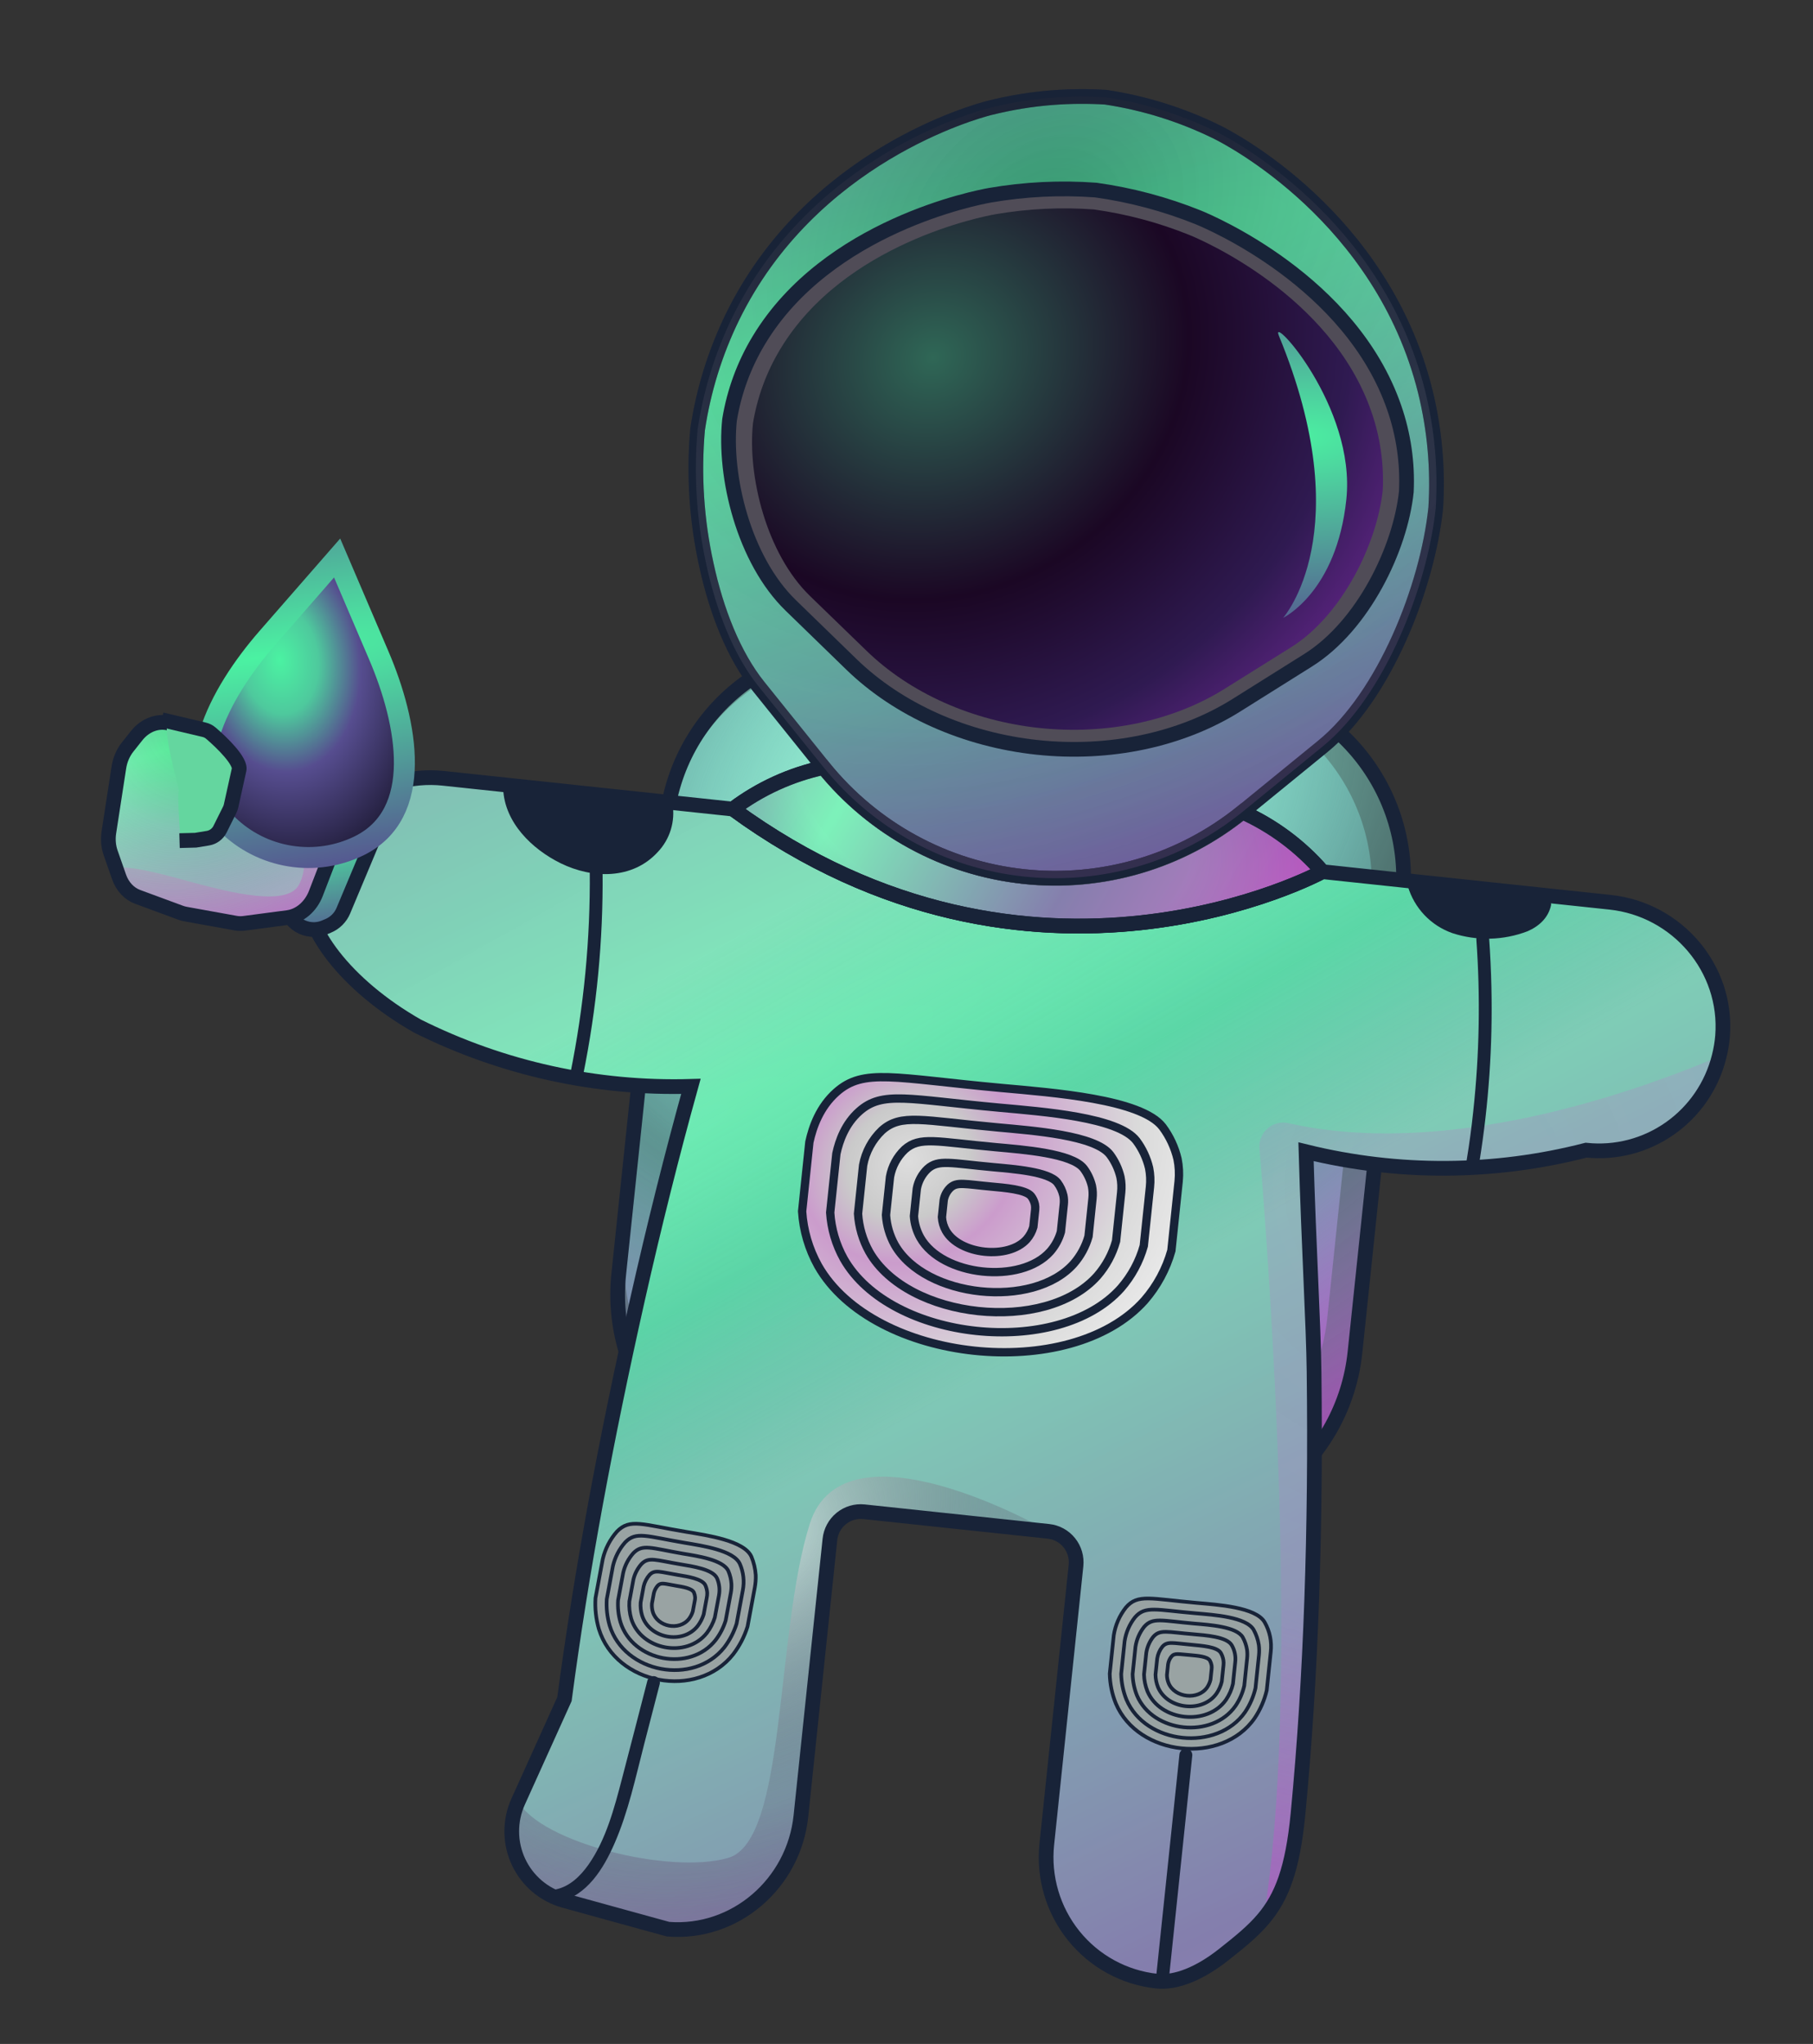 <svg width="173" height="195" viewBox="0 0 173 195" fill="none" xmlns="http://www.w3.org/2000/svg">
<rect x="0" y="0" width="173" height="195" fill="#333333" stroke="none"/>
<path d="M117.357 65.251L83.944 61.702C73.771 60.621 64.653 68.045 63.58 78.283L59.043 121.541C57.969 131.779 65.346 140.954 75.519 142.035L108.932 145.584C119.105 146.664 128.222 139.241 129.296 129.003L133.833 85.745C134.907 75.507 127.53 66.331 117.357 65.251Z" fill="url(#paint0_radial_1447_142)"/>
<path d="M114.316 65.748L84.194 62.549C74.021 61.468 64.903 68.892 63.83 79.13L59.688 118.623C58.614 128.861 65.991 138.037 76.164 139.117L106.286 142.317C116.459 143.397 125.577 135.974 126.65 125.736L130.792 86.242C131.866 76.004 124.489 66.829 114.316 65.748Z" fill="url(#paint1_radial_1447_142)"/>
<path d="M117.357 65.251L83.944 61.702C73.771 60.621 64.653 68.045 63.58 78.283L59.043 121.541C57.969 131.779 65.346 140.954 75.519 142.035L108.932 145.584C119.105 146.664 128.222 139.241 129.296 129.003L133.833 85.745C134.907 75.507 127.53 66.331 117.357 65.251Z" stroke="#182338" stroke-width="1.404" stroke-miterlimit="10"/>
<path d="M164.044 100.787C163.355 103.567 161.691 106.003 159.359 107.646C157.026 109.289 154.182 110.028 151.351 109.727C142.589 111.983 133.41 112.034 124.624 109.875C124.889 119.07 125.337 126.378 125.39 130.864C125.573 145.818 125.119 159.9 123.862 173.012C123.356 178.314 122.307 180.984 120.56 183.058C119.546 184.261 118.297 185.267 116.779 186.467C114.477 188.293 112.205 189.2 110.389 189.007C107.275 188.676 104.419 187.114 102.45 184.664C100.48 182.215 99.558 179.078 99.887 175.944L102.675 149.359C102.757 148.576 102.527 147.792 102.035 147.179C101.542 146.567 100.828 146.176 100.05 146.094L82.438 144.223C81.66 144.14 80.881 144.372 80.272 144.868C79.663 145.363 79.275 146.082 79.193 146.865L76.428 173.234C75.753 179.666 70.154 184.534 63.754 184.027L59.459 182.844L53.844 181.295C52.602 180.954 51.481 180.265 50.613 179.308C49.745 178.351 49.165 177.165 48.94 175.889C48.701 174.527 48.88 173.123 49.451 171.865L53.87 162.086C54.675 156.019 55.662 149.845 56.824 143.513C57.986 137.182 59.326 130.694 60.833 123.997C62.42 116.949 64.122 110.161 65.936 103.632C56.896 103.897 47.93 101.919 39.829 97.872C32.94 93.941 28.943 88.476 29.327 84.809C29.656 81.676 31.208 78.802 33.642 76.82C36.076 74.838 39.193 73.91 42.307 74.241L69.951 77.177C98.671 98.148 126.203 83.152 126.203 83.152L153.654 86.067C160.046 86.746 164.883 92.381 164.379 98.822C164.323 99.485 164.211 100.143 164.044 100.787Z" fill="url(#paint2_radial_1447_142)"/>
<path d="M164.044 100.787C163.355 103.567 161.691 106.003 159.359 107.646C157.026 109.289 154.182 110.028 151.351 109.727C142.589 111.983 133.41 112.034 124.624 109.875C124.889 119.07 125.337 126.378 125.39 130.864C125.573 145.818 125.119 159.9 123.862 173.012C123.356 178.314 122.307 180.984 120.56 183.058C119.546 184.261 118.297 185.267 116.779 186.467C114.477 188.293 112.205 189.2 110.389 189.007C107.275 188.676 104.419 187.114 102.45 184.664C100.48 182.215 99.558 179.078 99.887 175.944L102.675 149.359C102.757 148.576 102.527 147.792 102.035 147.179C101.542 146.567 100.828 146.176 100.05 146.094L82.438 144.223C81.66 144.14 80.881 144.372 80.272 144.868C79.663 145.363 79.275 146.082 79.193 146.865L76.428 173.234C75.753 179.666 70.154 184.534 63.754 184.027L59.459 182.844L53.844 181.295C52.602 180.954 51.481 180.265 50.613 179.308C49.745 178.351 49.165 177.165 48.94 175.889C48.701 174.527 48.88 173.123 49.451 171.865L53.87 162.086C54.675 156.019 55.662 149.845 56.824 143.513C57.986 137.182 59.326 130.694 60.833 123.997C62.42 116.949 64.122 110.161 65.936 103.632C56.896 103.897 47.93 101.919 39.829 97.872C32.94 93.941 28.943 88.476 29.327 84.809C29.656 81.676 31.208 78.802 33.642 76.82C36.076 74.838 39.193 73.91 42.307 74.241L69.951 77.177C98.671 98.148 126.203 83.152 126.203 83.152L153.654 86.067C160.046 86.746 164.883 92.381 164.379 98.822C164.323 99.485 164.211 100.143 164.044 100.787Z" fill="url(#paint3_linear_1447_142)" fill-opacity="0.3"/>
<path opacity="0.6" d="M100.049 146.08L82.437 144.21C81.659 144.127 80.879 144.359 80.271 144.854C79.662 145.35 79.274 146.068 79.192 146.852L76.425 173.233C75.751 179.666 70.152 184.534 63.751 184.027L59.456 182.844L53.841 181.295C52.6 180.953 51.48 180.264 50.613 179.307C49.745 178.35 49.165 177.165 48.941 175.89C48.903 175.242 48.877 174.645 48.863 174.119C48.806 171.989 48.958 170.947 49.453 171.859C51.553 175.756 63.915 178.881 69.498 177.247C75.081 175.613 73.946 155.935 77.264 145.396C80.582 134.856 100.049 146.08 100.049 146.08Z" fill="url(#paint4_radial_1447_142)"/>
<path d="M126.186 83.153C126.186 83.153 98.654 98.15 69.934 77.179C72.502 75.246 75.457 73.897 78.593 73.223C83.347 79.092 90.214 82.832 97.697 83.627C105.18 84.421 112.671 82.207 118.538 77.466C121.466 78.783 124.075 80.724 126.186 83.153Z" fill="url(#paint5_radial_1447_142)" stroke="#182338" stroke-width="1.404" stroke-miterlimit="10"/>
<path d="M97.698 83.626C90.217 82.836 83.35 79.103 78.592 73.24C80.88 72.752 83.23 72.631 85.555 72.881L111.822 75.671C114.148 75.915 116.421 76.527 118.557 77.485C112.69 82.226 105.198 84.441 97.716 83.644L97.698 83.626Z" fill="url(#paint6_radial_1447_142)" stroke="#182338" stroke-width="1.404" stroke-miterlimit="10"/>
<path d="M137.001 48.461C136.207 56.026 132.096 66.425 126.219 71.21L118.628 77.403L118.549 77.467C112.681 82.207 105.19 84.421 97.708 83.626C90.225 82.832 83.358 79.093 78.603 73.224L78.539 73.145L72.39 65.492C70.013 62.535 68.356 58.297 67.398 53.855C66.466 49.631 66.185 45.289 66.565 40.979C67.117 37.268 68.231 33.664 69.869 30.292C77.385 14.876 93.14 10.618 94.43 10.294C96.425 9.792 98.458 9.461 100.509 9.307C102.172 9.183 103.841 9.172 105.505 9.274C109.193 9.829 112.775 10.95 116.125 12.598C117.319 13.187 131.844 20.66 135.996 37.316C136.895 40.957 137.234 44.716 137.001 48.461Z" fill="url(#paint7_radial_1447_142)" stroke="#182338" stroke-width="1.404" stroke-miterlimit="10"/>
<path d="M126.186 83.153C126.186 83.153 98.654 98.15 69.934 77.179C72.502 75.246 75.457 73.897 78.593 73.223C83.347 79.092 90.214 82.832 97.697 83.627C105.18 84.421 112.671 82.207 118.538 77.466C121.466 78.783 124.075 80.724 126.186 83.153Z" fill="url(#paint8_radial_1447_142)" fill-opacity="0.3" stroke="#182338" stroke-width="1.404" stroke-miterlimit="10"/>
<path opacity="0.3" d="M137.001 48.461C136.207 56.026 132.096 66.425 126.219 71.21L118.628 77.403L118.549 77.467C112.681 82.207 105.19 84.421 97.708 83.626C90.225 82.832 83.358 79.093 78.603 73.224L78.539 73.145L72.39 65.492C70.013 62.535 68.356 58.297 67.398 53.855C66.466 49.631 66.185 45.289 66.565 40.979C67.117 37.268 68.231 33.664 69.869 30.292C77.385 14.876 93.14 10.618 94.43 10.294C96.425 9.792 98.458 9.461 100.509 9.307C102.172 9.183 103.841 9.172 105.505 9.274C109.193 9.829 112.775 10.95 116.125 12.598C117.319 13.187 131.844 20.66 135.996 37.316C136.895 40.957 137.234 44.716 137.001 48.461Z" fill="url(#paint9_radial_1447_142)" stroke="#182338" stroke-width="1.404" stroke-miterlimit="10"/>
<path d="M134.195 46.911C134.325 44.189 133.932 41.466 133.038 38.893C128.889 26.857 115.438 21.191 114.347 20.743C111.204 19.477 107.92 18.601 104.566 18.134C101.188 17.885 97.791 18.051 94.453 18.63C93.28 18.837 78.977 21.556 72.412 32.454C71.005 34.783 70.055 37.362 69.614 40.052C69.046 45.461 70.982 53.416 75.454 57.757L81.239 63.376C85.71 67.72 92.092 70.572 98.984 71.304C105.875 72.036 112.711 70.588 117.985 67.279L124.808 62.999C130.088 59.693 133.628 52.32 134.195 46.911Z" fill="#504C57" stroke="#182338" stroke-width="1.404" stroke-miterlimit="10"/>
<path d="M131.946 46.759C132.065 44.226 131.699 41.694 130.868 39.3C127.007 28.101 114.505 22.827 113.473 22.409C110.549 21.232 107.492 20.417 104.372 19.982C101.231 19.752 98.073 19.907 94.968 20.443C93.876 20.636 80.552 23.167 74.456 33.308C73.146 35.476 72.261 37.876 71.851 40.379C71.323 45.414 73.126 52.813 77.286 56.856L82.674 62.075C86.834 66.124 92.772 68.772 99.184 69.453C105.596 70.134 111.956 68.789 116.866 65.71L123.219 61.738C128.123 58.652 131.418 51.793 131.946 46.759Z" fill="url(#paint10_radial_1447_142)"/>
<path d="M122.03 32.022C121.12 29.811 129.4 38.778 128.471 47.64C127.542 56.502 122.438 58.947 122.438 58.947C122.438 58.947 129.759 50.764 122.03 32.022Z" fill="url(#paint11_radial_1447_142)"/>
<path d="M78.066 120.761C77.179 119.167 76.658 117.394 76.54 115.571L77.233 108.957C77.552 107.494 78.225 105.604 79.803 104.202C82.414 101.878 85.3 102.855 95.582 103.797C100.436 104.24 108.912 104.858 110.933 107.509C111.612 108.421 112.099 109.465 112.362 110.574C112.503 111.273 112.54 111.99 112.469 112.7L111.776 119.313C111.282 121.071 110.405 122.695 109.209 124.069C102.127 132.008 83.329 130.011 78.066 120.761Z" fill="url(#paint12_radial_1447_142)" stroke="#182338" stroke-width="0.795" stroke-miterlimit="10"/>
<path d="M80.514 120.091C79.76 118.738 79.317 117.231 79.219 115.683L79.808 110.064C80.077 108.821 80.648 107.216 81.99 106.024C84.208 104.049 86.657 104.877 95.395 105.679C99.52 106.057 106.717 106.583 108.436 108.833C109.014 109.608 109.428 110.495 109.65 111.438C109.767 112.031 109.795 112.64 109.731 113.242L109.142 118.861C108.722 120.353 107.976 121.733 106.961 122.9C100.947 129.646 84.967 127.948 80.514 120.091Z" stroke="#182338" stroke-width="0.795" stroke-miterlimit="10"/>
<path d="M82.942 119.42C82.322 118.306 81.957 117.066 81.875 115.792L82.36 111.167C82.594 109.896 83.223 108.732 84.156 107.844C85.975 106.218 87.998 106.901 95.187 107.558C98.581 107.872 104.504 108.302 105.919 110.155C106.394 110.793 106.734 111.523 106.918 112.299C107.015 112.787 107.037 113.288 106.983 113.783L106.498 118.407C106.154 119.636 105.541 120.771 104.705 121.731C99.763 127.283 86.623 125.887 82.942 119.42Z" stroke="#182338" stroke-width="0.795" stroke-miterlimit="10"/>
<path d="M85.379 118.763C84.893 117.889 84.608 116.916 84.543 115.916L84.926 112.273C85.108 111.275 85.601 110.362 86.334 109.665C87.767 108.39 89.349 108.927 94.99 109.443C97.652 109.686 102.303 110.027 103.41 111.479C103.784 111.98 104.052 112.552 104.197 113.162C104.272 113.545 104.29 113.937 104.249 114.326L103.869 117.956C103.597 118.92 103.115 119.811 102.457 120.564C98.581 124.921 88.268 123.826 85.379 118.763Z" stroke="#182338" stroke-width="0.795" stroke-miterlimit="10"/>
<path d="M87.819 118.079C87.467 117.448 87.259 116.746 87.21 116.023L87.485 113.398C87.62 112.677 87.978 112.018 88.507 111.515C89.547 110.59 90.697 110.978 94.79 111.353C96.723 111.531 100.097 111.777 100.9 112.831C101.173 113.194 101.367 113.611 101.471 114.054C101.526 114.331 101.538 114.616 101.508 114.897L101.233 117.523C101.035 118.219 100.686 118.862 100.211 119.406C97.404 122.556 89.903 121.759 87.819 118.079Z" stroke="#182338" stroke-width="0.795" stroke-miterlimit="10"/>
<path d="M90.257 117.41C90.037 117.016 89.908 116.576 89.881 116.125L90.053 114.484C90.135 114.034 90.357 113.621 90.687 113.307C91.335 112.731 92.041 112.972 94.596 113.207C95.797 113.318 97.899 113.472 98.397 114.125C98.566 114.352 98.687 114.611 98.753 114.887C98.787 115.059 98.795 115.236 98.777 115.41L98.605 117.052C98.481 117.487 98.263 117.889 97.967 118.229C96.218 120.194 91.56 119.699 90.257 117.41Z" stroke="#182338" stroke-width="0.795" stroke-miterlimit="10"/>
<path d="M106.476 162.52C106.111 161.616 105.913 160.653 105.893 159.677L106.277 156.017C106.427 155.045 106.826 154.129 107.436 153.359C108.564 152.039 109.798 152.538 114.173 152.92C116.238 153.103 119.845 153.33 120.674 154.766C121.167 155.626 121.371 156.622 121.257 157.608L120.873 161.268C120.649 162.217 120.257 163.118 119.714 163.926C116.592 168.407 108.599 167.558 106.476 162.52Z" fill="#99A3A3" stroke="#182338" stroke-width="0.351" stroke-miterlimit="10"/>
<path d="M107.482 162.136C107.171 161.361 107.002 160.536 106.986 159.7L107.314 156.569C107.443 155.737 107.784 154.954 108.305 154.295C109.284 153.167 110.327 153.594 114.07 153.911C115.838 154.066 118.924 154.261 119.632 155.498C119.875 155.943 120.04 156.428 120.118 156.93C120.161 157.261 120.164 157.595 120.129 157.927L119.8 161.058C119.609 161.871 119.274 162.643 118.81 163.336C116.139 167.164 109.29 166.436 107.482 162.136Z" fill="#99A3A3" stroke="#182338" stroke-width="0.351" stroke-miterlimit="10"/>
<path d="M108.489 161.748C108.231 161.101 108.091 160.411 108.076 159.713L108.349 157.11C108.455 156.414 108.74 155.758 109.175 155.207C109.99 154.268 110.856 154.625 113.967 154.896C115.437 155.022 118.002 155.185 118.588 156.207C118.791 156.576 118.929 156.978 118.994 157.395C119.029 157.671 119.032 157.951 119.002 158.229L118.729 160.831C118.573 161.512 118.293 162.157 117.903 162.735C115.685 165.931 110 165.327 108.489 161.748Z" fill="#99A3A3" stroke="#182338" stroke-width="0.351" stroke-miterlimit="10"/>
<path d="M109.493 161.361C109.288 160.848 109.176 160.302 109.164 159.749L109.382 157.675C109.468 157.124 109.694 156.605 110.038 156.168C110.687 155.421 111.379 155.707 113.857 155.91C115.027 156.014 117.071 156.142 117.539 156.965C117.819 157.452 117.934 158.017 117.868 158.576L117.65 160.651C117.524 161.189 117.302 161.699 116.994 162.157C115.231 164.695 110.701 164.213 109.493 161.361Z" fill="#99A3A3" stroke="#182338" stroke-width="0.351" stroke-miterlimit="10"/>
<path d="M110.503 160.974C110.349 160.592 110.267 160.185 110.26 159.773L110.422 158.227C110.486 157.818 110.654 157.432 110.909 157.107C111.392 156.551 111.908 156.762 113.754 156.921C114.625 157.014 116.15 157.093 116.499 157.701C116.618 157.914 116.7 158.148 116.74 158.39C116.763 158.553 116.765 158.718 116.747 158.882L116.585 160.428C116.49 160.829 116.324 161.209 116.095 161.551C114.777 163.459 111.401 163.1 110.503 160.974Z" fill="#99A3A3" stroke="#182338" stroke-width="0.351" stroke-miterlimit="10"/>
<path d="M111.513 160.587C111.41 160.337 111.355 160.07 111.352 159.799L111.458 158.782C111.498 158.511 111.609 158.255 111.78 158.042C112.095 157.677 112.434 157.816 113.651 157.909C114.225 157.97 115.225 158.02 115.456 158.433C115.534 158.577 115.588 158.735 115.615 158.898C115.627 159.008 115.628 159.119 115.616 159.23L115.509 160.248C115.447 160.51 115.338 160.76 115.188 160.984C114.323 162.223 112.102 161.987 111.513 160.587Z" fill="#99A3A3" stroke="#182338" stroke-width="0.351" stroke-miterlimit="10"/>
<path d="M57.146 155.415C56.868 154.457 56.758 153.457 56.822 152.461L57.516 148.744C57.745 147.765 58.213 146.859 58.877 146.108C60.114 144.845 61.255 145.444 65.504 146.148C67.507 146.483 71.023 146.983 71.7 148.512C71.934 149.07 72.073 149.664 72.113 150.268C72.126 150.67 72.096 151.072 72.023 151.467L71.33 155.183C71.032 156.135 70.57 157.028 69.966 157.819C66.537 162.184 58.774 160.739 57.146 155.415Z" fill="#99A3A3" stroke="#182338" stroke-width="0.351" stroke-miterlimit="10"/>
<path d="M58.175 155.09C57.938 154.272 57.845 153.419 57.899 152.568L58.489 149.392C58.688 148.557 59.088 147.784 59.655 147.143C60.708 146.063 61.693 146.576 65.313 147.186C67.024 147.474 70.016 147.902 70.602 149.208C70.948 150.001 71.044 150.881 70.878 151.73L70.288 154.903C70.031 155.716 69.636 156.478 69.122 157.155C66.187 160.863 59.577 159.623 58.175 155.09Z" fill="#99A3A3" stroke="#182338" stroke-width="0.351" stroke-miterlimit="10"/>
<path d="M59.206 154.765C59.008 154.087 58.931 153.38 58.976 152.676L59.467 150.043C59.627 149.35 59.959 148.709 60.431 148.178C61.307 147.275 62.13 147.695 65.123 148.215C66.539 148.452 69.018 148.804 69.504 149.888C69.671 150.283 69.77 150.703 69.796 151.131C69.807 151.415 69.786 151.7 69.734 151.98L69.243 154.61C69.034 155.284 68.707 155.915 68.279 156.475C65.846 159.555 60.365 158.522 59.206 154.765Z" fill="#99A3A3" stroke="#182338" stroke-width="0.351" stroke-miterlimit="10"/>
<path d="M60.236 154.44C60.079 153.902 60.017 153.34 60.054 152.781L60.441 150.691C60.571 150.142 60.835 149.634 61.209 149.213C61.901 148.503 62.544 148.84 64.93 149.24C66.057 149.429 68.026 149.711 68.418 150.569C68.644 151.091 68.707 151.669 68.6 152.228L68.209 154.317C68.042 154.852 67.783 155.354 67.444 155.799C65.506 158.242 61.157 157.421 60.236 154.44Z" fill="#99A3A3" stroke="#182338" stroke-width="0.351" stroke-miterlimit="10"/>
<path d="M61.265 154.115C61.148 153.717 61.102 153.302 61.13 152.889L61.417 151.343C61.513 150.935 61.708 150.557 61.984 150.244C62.498 149.721 62.973 149.971 64.739 150.268C65.572 150.406 67.031 150.614 67.313 151.252C67.412 151.483 67.47 151.729 67.484 151.98C67.485 152.147 67.468 152.313 67.432 152.476L67.145 154.022C67.02 154.418 66.828 154.79 66.578 155.12C65.165 156.929 61.947 156.325 61.265 154.115Z" fill="#99A3A3" stroke="#182338" stroke-width="0.351" stroke-miterlimit="10"/>
<path d="M62.292 153.789C62.218 153.531 62.189 153.262 62.208 152.993L62.392 151.99C62.456 151.727 62.583 151.483 62.76 151.279C63.092 150.939 63.402 151.102 64.549 151.293C65.087 151.384 66.032 151.521 66.217 151.932C66.28 152.082 66.318 152.242 66.329 152.405C66.331 152.516 66.319 152.626 66.294 152.734L66.107 153.736C66.028 153.993 65.904 154.234 65.742 154.448C64.824 155.618 62.735 155.224 62.292 153.789Z" fill="#99A3A3" stroke="#182338" stroke-width="0.351" stroke-miterlimit="10"/>
<path d="M48.013 75.252C48.149 78.483 50.773 81.014 53.495 82.356C56.527 83.846 60.357 83.931 62.772 81.28C63.343 80.678 63.767 79.95 64.01 79.155C64.253 78.359 64.309 77.517 64.172 76.696C64.023 75.917 62.809 76.114 62.961 76.9C63.464 79.492 61.188 81.729 58.788 82.098C55.951 82.547 52.836 81.055 50.952 78.959C49.939 77.898 49.329 76.511 49.229 75.043C49.202 74.882 49.113 74.737 48.981 74.642C48.849 74.546 48.685 74.507 48.524 74.533C48.365 74.564 48.224 74.654 48.13 74.786C48.036 74.918 47.995 75.082 48.018 75.243L48.013 75.252Z" fill="#182338"/>
<path d="M134.332 84.533C134.636 85.569 135.181 86.516 135.921 87.298C136.662 88.079 137.576 88.671 138.59 89.025C140.932 89.791 143.464 89.727 145.765 88.844C146.867 88.364 147.753 87.555 148.006 86.344C148.021 86.181 147.972 86.018 147.87 85.89C147.767 85.763 147.619 85.681 147.457 85.662C147.296 85.649 147.136 85.699 147.01 85.802C146.884 85.905 146.803 86.052 146.783 86.214C146.577 87.205 145.446 87.732 144.577 87.971C143.307 88.328 141.98 88.429 140.671 88.27C138.451 87.995 136.17 86.63 135.546 84.34C135.516 84.18 135.426 84.038 135.295 83.944C135.164 83.849 135.001 83.808 134.841 83.831C134.68 83.858 134.537 83.949 134.442 84.082C134.347 84.216 134.309 84.381 134.334 84.543L134.332 84.533Z" fill="#182338"/>
<path d="M56.277 83.079C56.339 89.576 55.716 96.061 54.42 102.426C54.404 102.588 54.452 102.751 54.554 102.878C54.656 103.005 54.804 103.086 54.965 103.104C55.127 103.118 55.287 103.069 55.413 102.967C55.54 102.865 55.622 102.717 55.643 102.556C56.939 96.191 57.562 89.706 57.5 83.209C57.512 83.047 57.463 82.887 57.361 82.761C57.26 82.635 57.115 82.552 56.955 82.531C56.793 82.513 56.631 82.561 56.504 82.664C56.377 82.767 56.295 82.916 56.277 83.079Z" fill="#182338"/>
<path d="M112.55 167.33L110.307 188.723C110.302 188.88 110.356 189.033 110.458 189.151C110.56 189.269 110.703 189.344 110.858 189.36C111.013 189.377 111.168 189.334 111.293 189.24C111.418 189.145 111.502 189.007 111.53 188.853L113.773 167.46C113.778 167.303 113.724 167.151 113.622 167.032C113.52 166.914 113.377 166.839 113.222 166.823C113.067 166.807 112.912 166.85 112.787 166.944C112.663 167.038 112.578 167.176 112.55 167.33Z" fill="#182338"/>
<path d="M61.788 160.293C60.98 163.413 60.181 166.534 59.361 169.659C58.625 172.472 57.84 175.488 56.153 177.897C55.379 178.987 54.379 179.972 53.046 180.255C52.274 180.422 52.469 181.644 53.248 181.478C56.008 180.885 57.606 178.254 58.655 175.833C59.959 172.832 60.646 169.583 61.461 166.427C61.952 164.535 62.442 162.643 62.931 160.752C62.985 160.599 62.979 160.431 62.915 160.281C62.85 160.132 62.731 160.013 62.583 159.949C62.431 159.89 62.262 159.894 62.114 159.959C61.965 160.025 61.847 160.147 61.788 160.299L61.788 160.293Z" fill="#182338"/>
<path d="M164.045 100.791C163.356 103.571 161.691 106.007 159.359 107.649C157.026 109.292 154.182 110.031 151.351 109.731C142.589 111.987 133.41 112.038 124.624 109.879C124.89 119.073 125.337 126.382 125.391 130.868C125.573 145.821 125.119 159.904 123.863 173.015C123.356 178.318 122.308 180.987 120.56 183.062C124.116 161.978 121.152 121.314 120.182 109.566C120.152 109.209 120.207 108.85 120.342 108.518C120.476 108.186 120.686 107.89 120.955 107.656C121.224 107.421 121.545 107.253 121.89 107.166C122.236 107.079 122.597 107.075 122.944 107.155C137.953 110.541 155.687 104.327 164.045 100.791Z" fill="url(#paint13_radial_1447_142)" fill-opacity="0.6"/>
<path d="M164.044 100.791C163.355 103.571 161.691 106.007 159.358 107.649C157.026 109.292 154.182 110.031 151.35 109.731C142.588 111.987 133.409 112.038 124.623 109.879C124.889 119.073 125.336 126.382 125.39 130.868C125.573 145.821 125.118 159.904 123.862 173.015C123.355 178.318 122.307 180.987 120.559 183.062C119.546 184.265 118.296 185.27 116.779 186.47C114.477 188.296 112.205 189.203 110.389 189.01C107.275 188.68 104.419 187.118 102.449 184.668C100.48 182.218 99.558 179.081 99.887 175.948L102.675 149.363C102.757 148.579 102.527 147.795 102.034 147.183C101.542 146.57 100.828 146.18 100.049 146.097L82.438 144.226C81.66 144.144 80.88 144.376 80.272 144.871C79.663 145.367 79.275 146.085 79.193 146.869L76.425 173.26C75.751 179.693 70.152 184.561 63.751 184.053L59.456 182.871L53.841 181.322C52.891 181.06 52.008 180.594 51.254 179.955C50.5 179.316 49.893 178.52 49.474 177.622C49.056 176.724 48.837 175.745 48.831 174.753C48.826 173.761 49.035 172.78 49.443 171.878L53.862 162.099C54.667 156.031 55.654 149.857 56.816 143.526C57.978 137.195 59.318 130.706 60.825 124.01C62.413 116.962 64.114 110.173 65.928 103.644C56.888 103.91 47.922 101.932 39.821 97.885C32.932 93.954 28.935 88.488 29.319 84.822C29.648 81.688 31.2 78.814 33.634 76.832C36.069 74.85 39.185 73.923 42.299 74.254L69.943 77.19C98.663 98.161 126.195 83.164 126.195 83.164L153.646 86.08C160.038 86.759 164.875 92.393 164.371 98.834C164.317 99.495 164.207 100.149 164.044 100.791V100.791Z" stroke="#182338" stroke-width="1.404" stroke-miterlimit="10"/>
<path d="M140.877 89.639C141.269 95.104 141.169 100.594 140.578 106.041C140.416 107.59 140.208 109.134 139.954 110.671C139.829 111.457 141.052 111.587 141.177 110.801C142.059 105.308 142.439 99.745 142.313 94.182C142.277 92.594 142.203 91.01 142.089 89.429C142.034 88.636 140.832 88.841 140.878 89.632L140.877 89.639Z" fill="#182338"/>
<path d="M135.71 84.517L135.293 85.376L138.049 88.251L143.882 88.91L147.398 86.867L147.457 85.519L139.121 84.634L135.71 84.517Z" fill="#182338"/>
<path d="M48.577 74.462C48.619 74.756 49.647 77.975 49.647 77.975L52.732 81.23L56.784 82.49L60.548 82.226L62.997 80.103L63.558 77.487L63.179 76.289L48.577 74.462Z" fill="#182338"/>
<path d="M32.229 74.72L32.278 74.686C32.582 74.479 32.923 74.337 33.283 74.268C33.643 74.199 34.013 74.204 34.37 74.284C34.728 74.364 35.066 74.517 35.362 74.733C35.659 74.948 35.909 75.223 36.097 75.539L36.231 75.766C36.447 76.131 36.575 76.542 36.605 76.966C36.634 77.39 36.564 77.815 36.401 78.207L32.763 86.884C32.626 87.212 32.425 87.51 32.172 87.76C31.919 88.01 31.62 88.207 31.292 88.341L30.947 88.486C30.56 88.644 30.142 88.709 29.727 88.676C29.311 88.643 28.909 88.514 28.551 88.298C28.194 88.082 27.891 87.785 27.667 87.432C27.442 87.078 27.303 86.677 27.259 86.26C27.211 85.802 27.28 85.34 27.459 84.917L31.263 75.906C31.463 75.424 31.799 75.012 32.229 74.72Z" fill="url(#paint14_radial_1447_142)" stroke="#182338" stroke-width="1.404" stroke-miterlimit="10"/>
<path d="M33.096 77.574L30.143 85.23C29.905 85.85 29.527 86.393 29.052 86.801C28.577 87.208 28.023 87.464 27.451 87.54L23.299 88.087C23.018 88.125 22.738 88.118 22.465 88.067L17.701 87.206C17.549 87.177 17.399 87.137 17.253 87.085L13.147 85.57C12.741 85.422 12.372 85.175 12.064 84.844C11.756 84.514 11.515 84.109 11.357 83.653L11.048 82.767L10.555 81.359C10.344 80.751 10.286 80.075 10.389 79.408L11.344 73.212C11.454 72.491 11.747 71.812 12.184 71.262L13.038 70.186C13.452 69.665 13.978 69.282 14.554 69.08C15.131 68.878 15.734 68.866 16.295 69.045L18.625 69.8C19.04 69.937 19.482 69.969 19.92 69.893C20.359 69.817 20.785 69.636 21.17 69.36C21.555 69.085 21.89 68.721 22.154 68.294C22.418 67.868 22.605 67.386 22.701 66.883L22.742 66.682C22.885 65.961 23.21 65.292 23.674 64.763C24.138 64.234 24.72 63.869 25.345 63.716L25.844 63.594C26.519 63.427 27.209 63.516 27.807 63.847C28.406 64.179 28.882 64.736 29.163 65.433L30.395 68.555L33.038 74.449C33.251 74.916 33.367 75.44 33.377 75.981C33.387 76.522 33.291 77.067 33.096 77.574Z" fill="url(#paint15_radial_1447_142)"/>
<path d="M33.096 77.574L30.143 85.23C29.905 85.85 29.527 86.393 29.052 86.801C28.577 87.208 28.023 87.464 27.451 87.54L23.299 88.087C23.018 88.125 22.738 88.118 22.465 88.067L17.701 87.206C17.549 87.177 17.399 87.137 17.253 87.085L13.147 85.57C12.741 85.422 12.372 85.175 12.064 84.844C11.756 84.514 11.515 84.109 11.357 83.653L11.048 82.767L10.555 81.359C10.344 80.751 10.286 80.075 10.389 79.408L11.344 73.212C11.454 72.491 11.747 71.812 12.184 71.262L13.038 70.186C13.452 69.665 13.978 69.282 14.554 69.08C15.131 68.878 15.734 68.866 16.295 69.045L18.625 69.8C19.04 69.937 19.482 69.969 19.92 69.893C20.359 69.817 20.785 69.636 21.17 69.36C21.555 69.085 21.89 68.721 22.154 68.294C22.418 67.868 22.605 67.386 22.701 66.883L22.742 66.682C22.885 65.961 23.21 65.292 23.674 64.763C24.138 64.234 24.72 63.869 25.345 63.716L25.844 63.594C26.519 63.427 27.209 63.516 27.807 63.847C28.406 64.179 28.882 64.736 29.163 65.433L30.395 68.555L33.038 74.449C33.251 74.916 33.367 75.44 33.377 75.981C33.387 76.522 33.291 77.067 33.096 77.574Z" fill="url(#paint16_radial_1447_142)" fill-opacity="0.6"/>
<path opacity="0.6" d="M33.095 77.574L30.143 85.229C29.904 85.85 29.527 86.393 29.052 86.801C28.577 87.208 28.023 87.464 27.45 87.54L23.298 88.087C23.018 88.125 22.738 88.118 22.464 88.067L17.7 87.206C17.548 87.177 17.399 87.137 17.253 87.085L13.146 85.57C12.741 85.422 12.372 85.175 12.064 84.844C11.756 84.514 11.515 84.109 11.357 83.653L11.048 82.767C13.101 82.599 16.981 83.826 19.032 84.358C21.721 85.051 27.315 86.53 28.488 84.474C29.662 82.418 28.475 80.11 29.143 79.957C33.206 79.025 31.63 71.138 28.364 68.887C26.97 67.922 27.653 64.251 23.322 65.85C23.728 65.475 24.84 63.831 25.356 63.714L25.856 63.592C26.529 63.428 27.216 63.519 27.812 63.851C28.409 64.183 28.883 64.738 29.163 65.433L30.395 68.555L33.037 74.449C33.25 74.916 33.366 75.439 33.376 75.981C33.386 76.522 33.29 77.067 33.095 77.574Z" fill="url(#paint17_radial_1447_142)"/>
<path d="M33.096 77.574L30.143 85.23C29.905 85.85 29.527 86.393 29.052 86.801C28.577 87.208 28.023 87.464 27.451 87.54L23.299 88.087C23.018 88.125 22.738 88.118 22.465 88.067L17.701 87.206C17.549 87.177 17.399 87.137 17.253 87.085L13.147 85.57C12.741 85.422 12.372 85.175 12.064 84.844C11.756 84.514 11.515 84.109 11.357 83.653L11.048 82.767L10.555 81.359C10.344 80.751 10.286 80.075 10.389 79.408L11.344 73.212C11.454 72.491 11.747 71.812 12.184 71.262L13.038 70.186C13.452 69.665 13.978 69.282 14.554 69.08C15.131 68.878 15.734 68.866 16.295 69.045L18.625 69.8C19.04 69.937 19.482 69.969 19.92 69.893C20.359 69.817 20.785 69.636 21.17 69.36C21.555 69.085 21.89 68.721 22.154 68.294C22.418 67.868 22.605 67.386 22.701 66.883L22.742 66.682C22.885 65.961 23.21 65.292 23.674 64.763C24.138 64.234 24.72 63.869 25.345 63.716L25.844 63.594C26.519 63.427 27.209 63.516 27.807 63.847C28.406 64.179 28.882 64.736 29.163 65.433L30.395 68.555L33.038 74.449C33.251 74.916 33.367 75.44 33.377 75.981C33.387 76.522 33.291 77.067 33.096 77.574V77.574Z" stroke="#182338" stroke-width="1.404" stroke-miterlimit="10"/>
<path d="M36.147 62.534C38.908 68.986 40.528 77.652 34.24 80.707C32.276 81.661 30.012 82.043 27.693 81.674C25.374 81.304 23.338 80.237 21.763 78.718C16.721 73.857 20.923 66.119 25.529 60.841L32.169 53.234L36.147 62.534Z" fill="url(#paint18_radial_1447_142)" stroke="url(#paint19_radial_1447_142)" stroke-width="2"/>
<path d="M22.602 72.305L20.215 70.375L16.064 68.45C15.391 69.921 17.18 75.22 17.055 75.492C16.931 75.763 17.092 78.388 17.188 79.666L20.506 79.56L22.397 76.323L22.602 72.305Z" fill="#64D69F"/>
<path d="M18.662 80.16L18.683 80.863L18.73 80.862L18.778 80.854L18.662 80.16ZM20.997 79.11L20.367 78.795L20.997 79.11ZM21.919 77.255L21.29 76.941L21.919 77.255ZM19.66 70.476C20.204 70.941 20.893 71.587 21.416 72.201C21.68 72.511 21.882 72.79 22.006 73.018C22.147 73.28 22.113 73.342 22.126 73.281L23.499 73.589C23.601 73.126 23.414 72.67 23.242 72.351C23.051 71.999 22.778 71.634 22.485 71.29C21.896 70.599 21.147 69.899 20.572 69.407L19.66 70.476ZM22.126 73.281C22.126 73.283 22.125 73.284 22.125 73.286C22.125 73.287 22.124 73.289 22.124 73.291C22.124 73.292 22.123 73.294 22.123 73.296C22.123 73.297 22.122 73.299 22.122 73.3C22.122 73.302 22.121 73.304 22.121 73.305C22.12 73.307 22.12 73.308 22.12 73.31C22.119 73.312 22.119 73.313 22.119 73.315C22.118 73.317 22.118 73.318 22.118 73.32C22.117 73.322 22.117 73.323 22.116 73.325C22.116 73.326 22.116 73.328 22.115 73.33C22.115 73.332 22.115 73.333 22.114 73.335C22.114 73.337 22.113 73.338 22.113 73.34C22.113 73.341 22.112 73.343 22.112 73.345C22.112 73.347 22.111 73.348 22.111 73.35C22.111 73.352 22.11 73.353 22.11 73.355C22.109 73.357 22.109 73.358 22.109 73.36C22.108 73.362 22.108 73.364 22.108 73.365C22.107 73.367 22.107 73.369 22.106 73.37C22.106 73.372 22.106 73.374 22.105 73.376C22.105 73.377 22.105 73.379 22.104 73.381C22.104 73.382 22.103 73.384 22.103 73.386C22.103 73.388 22.102 73.389 22.102 73.391C22.102 73.393 22.101 73.394 22.101 73.396C22.1 73.398 22.1 73.4 22.099 73.401C22.099 73.403 22.099 73.405 22.098 73.407C22.098 73.409 22.098 73.41 22.097 73.412C22.097 73.414 22.096 73.416 22.096 73.417C22.096 73.419 22.095 73.421 22.095 73.423C22.095 73.424 22.094 73.426 22.094 73.428C22.093 73.43 22.093 73.431 22.093 73.433C22.092 73.435 22.092 73.437 22.091 73.439C22.091 73.441 22.09 73.442 22.09 73.444C22.09 73.446 22.089 73.448 22.089 73.45C22.088 73.451 22.088 73.453 22.088 73.455C22.087 73.457 22.087 73.459 22.087 73.46C22.086 73.462 22.086 73.464 22.085 73.466C22.085 73.468 22.084 73.469 22.084 73.471C22.084 73.473 22.083 73.475 22.083 73.477C22.082 73.479 22.082 73.481 22.082 73.482C22.081 73.484 22.081 73.486 22.08 73.488C22.08 73.49 22.08 73.492 22.079 73.493C22.079 73.495 22.078 73.497 22.078 73.499C22.078 73.501 22.077 73.503 22.077 73.505C22.076 73.507 22.076 73.508 22.076 73.51C22.075 73.512 22.075 73.514 22.074 73.516C22.074 73.518 22.073 73.52 22.073 73.522C22.073 73.523 22.072 73.525 22.072 73.527C22.071 73.529 22.071 73.531 22.07 73.533C22.07 73.535 22.07 73.537 22.069 73.538C22.069 73.54 22.068 73.542 22.068 73.544C22.067 73.546 22.067 73.548 22.067 73.55C22.066 73.552 22.066 73.554 22.065 73.556C22.065 73.558 22.065 73.559 22.064 73.561C22.064 73.563 22.063 73.565 22.063 73.567C22.062 73.569 22.062 73.571 22.062 73.573C22.061 73.575 22.061 73.577 22.06 73.579C22.06 73.581 22.059 73.583 22.059 73.585C22.059 73.587 22.058 73.589 22.058 73.591C22.057 73.593 22.057 73.594 22.056 73.596C22.056 73.598 22.055 73.6 22.055 73.602C22.055 73.604 22.054 73.606 22.054 73.608C22.053 73.61 22.053 73.612 22.052 73.614C22.052 73.616 22.052 73.618 22.051 73.62C22.051 73.622 22.05 73.624 22.05 73.626C22.049 73.628 22.049 73.63 22.049 73.632C22.048 73.634 22.048 73.636 22.047 73.638C22.047 73.64 22.046 73.642 22.046 73.644C22.046 73.646 22.045 73.648 22.045 73.65C22.044 73.652 22.044 73.654 22.043 73.656C22.043 73.658 22.042 73.66 22.042 73.662C22.041 73.664 22.041 73.666 22.041 73.668C22.04 73.67 22.04 73.672 22.039 73.674C22.039 73.676 22.038 73.678 22.038 73.68C22.037 73.682 22.037 73.684 22.037 73.686C22.036 73.688 22.036 73.69 22.035 73.692C22.035 73.694 22.034 73.696 22.034 73.698C22.033 73.701 22.033 73.703 22.032 73.705C22.032 73.707 22.032 73.709 22.031 73.711C22.031 73.713 22.03 73.715 22.03 73.717C22.029 73.719 22.029 73.721 22.028 73.723C22.028 73.725 22.027 73.727 22.027 73.729C22.027 73.731 22.026 73.733 22.026 73.736C22.025 73.738 22.025 73.74 22.024 73.742C22.024 73.744 22.023 73.746 22.023 73.748C22.022 73.75 22.022 73.752 22.021 73.754C22.021 73.756 22.021 73.758 22.02 73.76C22.02 73.763 22.019 73.765 22.019 73.767C22.018 73.769 22.018 73.771 22.017 73.773C22.017 73.775 22.016 73.777 22.016 73.779C22.015 73.781 22.015 73.784 22.015 73.786C22.014 73.788 22.014 73.79 22.013 73.792C22.013 73.794 22.012 73.796 22.012 73.798C22.011 73.8 22.011 73.803 22.01 73.805C22.01 73.807 22.009 73.809 22.009 73.811C22.008 73.813 22.008 73.815 22.008 73.818C22.007 73.82 22.006 73.822 22.006 73.824C22.006 73.826 22.005 73.828 22.005 73.83C22.004 73.832 22.004 73.835 22.003 73.837C22.003 73.839 22.002 73.841 22.002 73.843C22.001 73.845 22.001 73.848 22 73.85C22 73.852 21.999 73.854 21.999 73.856C21.998 73.858 21.998 73.861 21.997 73.863C21.997 73.865 21.997 73.867 21.996 73.869C21.996 73.871 21.995 73.874 21.995 73.876C21.994 73.878 21.994 73.88 21.993 73.882C21.993 73.884 21.992 73.887 21.992 73.889C21.991 73.891 21.991 73.893 21.99 73.895C21.99 73.898 21.989 73.9 21.989 73.902C21.988 73.904 21.988 73.906 21.987 73.909C21.987 73.911 21.986 73.913 21.986 73.915C21.985 73.917 21.985 73.919 21.984 73.922C21.984 73.924 21.983 73.926 21.983 73.928C21.983 73.93 21.982 73.933 21.982 73.935C21.981 73.937 21.98 73.939 21.98 73.942C21.98 73.944 21.979 73.946 21.979 73.948C21.978 73.951 21.978 73.953 21.977 73.955C21.977 73.957 21.976 73.959 21.976 73.962C21.975 73.964 21.975 73.966 21.974 73.968C21.974 73.971 21.973 73.973 21.973 73.975C21.972 73.977 21.972 73.979 21.971 73.982C21.971 73.984 21.97 73.986 21.97 73.988C21.969 73.991 21.969 73.993 21.968 73.995C21.968 73.997 21.967 74 21.967 74.002C21.966 74.004 21.966 74.006 21.965 74.009C21.965 74.011 21.964 74.013 21.964 74.015C21.963 74.018 21.963 74.02 21.962 74.022C21.962 74.025 21.961 74.027 21.961 74.029C21.96 74.031 21.96 74.034 21.959 74.036C21.959 74.038 21.958 74.04 21.958 74.043C21.957 74.045 21.957 74.047 21.956 74.049C21.956 74.052 21.955 74.054 21.955 74.056C21.954 74.058 21.954 74.061 21.953 74.063C21.953 74.065 21.952 74.068 21.952 74.07C21.951 74.072 21.951 74.075 21.95 74.077C21.95 74.079 21.949 74.081 21.949 74.084C21.948 74.086 21.948 74.088 21.947 74.091C21.947 74.093 21.946 74.095 21.945 74.097C21.945 74.1 21.945 74.102 21.944 74.104C21.944 74.107 21.943 74.109 21.942 74.111C21.942 74.114 21.942 74.116 21.941 74.118C21.94 74.121 21.94 74.123 21.939 74.125C21.939 74.127 21.938 74.13 21.938 74.132C21.937 74.135 21.937 74.137 21.936 74.139C21.936 74.141 21.935 74.144 21.935 74.146C21.934 74.148 21.934 74.151 21.933 74.153C21.933 74.155 21.932 74.158 21.932 74.16C21.931 74.162 21.931 74.165 21.93 74.167C21.93 74.169 21.929 74.172 21.929 74.174C21.928 74.176 21.928 74.179 21.927 74.181C21.927 74.183 21.926 74.186 21.925 74.188C21.925 74.19 21.924 74.193 21.924 74.195C21.923 74.198 21.923 74.2 21.922 74.202C21.922 74.204 21.921 74.207 21.921 74.209C21.92 74.212 21.92 74.214 21.919 74.216C21.919 74.219 21.918 74.221 21.918 74.223C21.917 74.226 21.917 74.228 21.916 74.23C21.916 74.233 21.915 74.235 21.915 74.237C21.914 74.24 21.913 74.242 21.913 74.245C21.913 74.247 21.912 74.249 21.911 74.252C21.911 74.254 21.91 74.257 21.91 74.259C21.909 74.261 21.909 74.264 21.908 74.266C21.908 74.268 21.907 74.271 21.907 74.273C21.906 74.275 21.906 74.278 21.905 74.28C21.905 74.283 21.904 74.285 21.904 74.287C21.903 74.29 21.902 74.292 21.902 74.294C21.901 74.297 21.901 74.299 21.9 74.302C21.9 74.304 21.899 74.306 21.899 74.309C21.898 74.311 21.898 74.314 21.897 74.316C21.897 74.319 21.896 74.321 21.896 74.323C21.895 74.326 21.895 74.328 21.894 74.331C21.893 74.333 21.893 74.335 21.892 74.338C21.892 74.34 21.891 74.343 21.891 74.345C21.89 74.347 21.89 74.35 21.889 74.352C21.889 74.355 21.888 74.357 21.888 74.359C21.887 74.362 21.887 74.364 21.886 74.367C21.886 74.369 21.885 74.371 21.884 74.374C21.884 74.376 21.883 74.379 21.883 74.381C21.882 74.383 21.882 74.386 21.881 74.388C21.881 74.391 21.88 74.393 21.88 74.396C21.879 74.398 21.878 74.4 21.878 74.403C21.878 74.405 21.877 74.408 21.876 74.41C21.876 74.412 21.875 74.415 21.875 74.417C21.874 74.42 21.874 74.422 21.873 74.425C21.873 74.427 21.872 74.43 21.872 74.432C21.871 74.434 21.87 74.437 21.87 74.439C21.869 74.442 21.869 74.444 21.868 74.447C21.868 74.449 21.867 74.451 21.867 74.454C21.866 74.456 21.866 74.459 21.865 74.461C21.864 74.464 21.864 74.466 21.863 74.469C21.863 74.471 21.862 74.474 21.862 74.476C21.861 74.478 21.861 74.481 21.86 74.483C21.86 74.486 21.859 74.488 21.859 74.491C21.858 74.493 21.858 74.496 21.857 74.498C21.856 74.5 21.856 74.503 21.855 74.505C21.855 74.508 21.854 74.51 21.854 74.513C21.853 74.515 21.853 74.518 21.852 74.52C21.852 74.522 21.851 74.525 21.85 74.528C21.85 74.53 21.849 74.532 21.849 74.535C21.848 74.537 21.848 74.54 21.847 74.542C21.847 74.545 21.846 74.547 21.846 74.55C21.845 74.552 21.844 74.555 21.844 74.557C21.843 74.559 21.843 74.562 21.842 74.564C21.842 74.567 21.841 74.569 21.841 74.572C21.84 74.574 21.84 74.577 21.839 74.579C21.838 74.582 21.838 74.584 21.837 74.587C21.837 74.589 21.836 74.592 21.836 74.594C21.835 74.597 21.835 74.599 21.834 74.602C21.834 74.604 21.833 74.606 21.832 74.609C21.832 74.612 21.831 74.614 21.831 74.617C21.83 74.619 21.83 74.621 21.829 74.624C21.828 74.626 21.828 74.629 21.827 74.631C21.827 74.634 21.826 74.636 21.826 74.639C21.825 74.641 21.825 74.644 21.824 74.646C21.824 74.649 21.823 74.651 21.823 74.654C21.822 74.656 21.821 74.659 21.821 74.661C21.82 74.664 21.82 74.666 21.819 74.669C21.819 74.671 21.818 74.674 21.817 74.676C21.817 74.679 21.816 74.681 21.816 74.684C21.815 74.686 21.815 74.689 21.814 74.691C21.814 74.694 21.813 74.696 21.812 74.699C21.812 74.701 21.811 74.704 21.811 74.706C21.81 74.709 21.81 74.711 21.809 74.714C21.809 74.716 21.808 74.719 21.808 74.721C21.807 74.724 21.806 74.726 21.806 74.729C21.805 74.731 21.805 74.734 21.804 74.736C21.804 74.739 21.803 74.741 21.803 74.744C21.802 74.746 21.802 74.749 21.801 74.751C21.8 74.754 21.8 74.756 21.799 74.759C21.799 74.761 21.798 74.764 21.798 74.766C21.797 74.769 21.797 74.771 21.796 74.774C21.795 74.776 21.795 74.779 21.794 74.781C21.794 74.784 21.793 74.786 21.793 74.789C21.792 74.791 21.791 74.794 21.791 74.796C21.79 74.799 21.79 74.801 21.789 74.804C21.789 74.806 21.788 74.809 21.788 74.811C21.787 74.814 21.787 74.817 21.786 74.819C21.785 74.822 21.785 74.824 21.784 74.827C21.784 74.829 21.783 74.832 21.783 74.834C21.782 74.837 21.782 74.839 21.781 74.842C21.78 74.844 21.78 74.847 21.779 74.849C21.779 74.852 21.778 74.854 21.778 74.857C21.777 74.859 21.776 74.862 21.776 74.864C21.775 74.867 21.775 74.869 21.774 74.872C21.774 74.874 21.773 74.877 21.773 74.879C21.772 74.882 21.771 74.885 21.771 74.887C21.77 74.89 21.77 74.892 21.769 74.895C21.769 74.897 21.768 74.9 21.767 74.902C21.767 74.905 21.766 74.907 21.766 74.91C21.765 74.912 21.765 74.915 21.764 74.917C21.764 74.92 21.763 74.922 21.762 74.925C21.762 74.927 21.761 74.93 21.761 74.933C21.76 74.935 21.76 74.938 21.759 74.94C21.759 74.943 21.758 74.945 21.758 74.948C21.757 74.95 21.756 74.953 21.756 74.955C21.755 74.958 21.755 74.96 21.754 74.963C21.753 74.965 21.753 74.968 21.752 74.97C21.752 74.973 21.751 74.975 21.751 74.978C21.75 74.981 21.75 74.983 21.749 74.986C21.748 74.988 21.748 74.991 21.747 74.993C21.747 74.996 21.746 74.998 21.746 75.001C21.745 75.003 21.745 75.006 21.744 75.008C21.744 75.011 21.743 75.013 21.742 75.016C21.742 75.019 21.741 75.021 21.741 75.023C21.74 75.026 21.739 75.029 21.739 75.031C21.738 75.034 21.738 75.036 21.737 75.039C21.737 75.041 21.736 75.044 21.736 75.046C21.735 75.049 21.735 75.051 21.734 75.054C21.733 75.056 21.733 75.059 21.732 75.061C21.732 75.064 21.731 75.067 21.731 75.069C21.73 75.072 21.73 75.074 21.729 75.077C21.728 75.079 21.728 75.082 21.727 75.084C21.727 75.087 21.726 75.089 21.726 75.092C21.725 75.094 21.724 75.097 21.724 75.1C21.723 75.102 21.723 75.105 21.722 75.107C21.722 75.11 21.721 75.112 21.721 75.115C21.72 75.117 21.719 75.12 21.719 75.122C21.718 75.125 21.718 75.127 21.717 75.13C21.717 75.132 21.716 75.135 21.715 75.138C21.715 75.14 21.714 75.142 21.714 75.145C21.713 75.148 21.713 75.15 21.712 75.153C21.712 75.155 21.711 75.158 21.71 75.16C21.71 75.163 21.709 75.165 21.709 75.168C21.708 75.17 21.708 75.173 21.707 75.175C21.706 75.178 21.706 75.18 21.705 75.183C21.705 75.186 21.704 75.188 21.704 75.191C21.703 75.193 21.703 75.196 21.702 75.198C21.701 75.201 21.701 75.203 21.7 75.206C21.7 75.208 21.699 75.211 21.699 75.213C21.698 75.216 21.698 75.218 21.697 75.221C21.696 75.224 21.696 75.226 21.695 75.229C21.695 75.231 21.694 75.234 21.694 75.236C21.693 75.239 21.692 75.241 21.692 75.244C21.691 75.246 21.691 75.249 21.69 75.251C21.69 75.254 21.689 75.256 21.689 75.259C21.688 75.261 21.688 75.264 21.687 75.266C21.686 75.269 21.686 75.272 21.685 75.274C21.685 75.277 21.684 75.279 21.684 75.282C21.683 75.284 21.683 75.287 21.682 75.289C21.681 75.292 21.681 75.294 21.68 75.297C21.68 75.299 21.679 75.302 21.679 75.304C21.678 75.307 21.677 75.309 21.677 75.312C21.676 75.314 21.676 75.317 21.675 75.319C21.675 75.322 21.674 75.325 21.674 75.327C21.673 75.329 21.672 75.332 21.672 75.335C21.671 75.337 21.671 75.34 21.67 75.342C21.67 75.345 21.669 75.347 21.669 75.35C21.668 75.352 21.667 75.355 21.667 75.357C21.666 75.36 21.666 75.362 21.665 75.365C21.665 75.367 21.664 75.37 21.663 75.372C21.663 75.375 21.662 75.377 21.662 75.38C21.661 75.382 21.661 75.385 21.66 75.387C21.66 75.39 21.659 75.392 21.659 75.395C21.658 75.397 21.657 75.4 21.657 75.403C21.656 75.405 21.656 75.407 21.655 75.41C21.655 75.412 21.654 75.415 21.654 75.418C21.653 75.42 21.652 75.422 21.652 75.425C21.651 75.427 21.651 75.43 21.65 75.433C21.65 75.435 21.649 75.438 21.648 75.44C21.648 75.443 21.647 75.445 21.647 75.448C21.646 75.45 21.646 75.453 21.645 75.455C21.645 75.458 21.644 75.46 21.643 75.463C21.643 75.465 21.642 75.468 21.642 75.47C21.641 75.473 21.641 75.475 21.64 75.478C21.64 75.48 21.639 75.483 21.639 75.485C21.638 75.488 21.637 75.49 21.637 75.493C21.636 75.495 21.636 75.498 21.635 75.5C21.635 75.503 21.634 75.505 21.634 75.507C21.633 75.51 21.633 75.513 21.632 75.515C21.631 75.517 21.631 75.52 21.63 75.522C21.63 75.525 21.629 75.528 21.629 75.53C21.628 75.532 21.628 75.535 21.627 75.537C21.626 75.54 21.626 75.542 21.625 75.545C21.625 75.547 21.624 75.55 21.624 75.552C21.623 75.555 21.623 75.557 21.622 75.56C21.622 75.562 21.621 75.565 21.62 75.567C21.62 75.57 21.619 75.572 21.619 75.575C21.618 75.577 21.618 75.58 21.617 75.582C21.616 75.585 21.616 75.587 21.615 75.59C21.615 75.592 21.614 75.594 21.614 75.597C21.613 75.599 21.613 75.602 21.612 75.604C21.612 75.607 21.611 75.609 21.61 75.612C21.61 75.614 21.609 75.617 21.609 75.619C21.608 75.622 21.608 75.624 21.607 75.627C21.607 75.629 21.606 75.632 21.606 75.634C21.605 75.636 21.605 75.639 21.604 75.641C21.603 75.644 21.603 75.646 21.602 75.649C21.602 75.651 21.601 75.654 21.601 75.656C21.6 75.659 21.6 75.661 21.599 75.664C21.599 75.666 21.598 75.668 21.597 75.671C21.597 75.673 21.596 75.676 21.596 75.678C21.595 75.681 21.595 75.683 21.594 75.686C21.594 75.688 21.593 75.691 21.593 75.693C21.592 75.695 21.591 75.698 21.591 75.7C21.59 75.703 21.59 75.705 21.589 75.708C21.589 75.71 21.588 75.713 21.588 75.715C21.587 75.718 21.587 75.72 21.586 75.722C21.585 75.725 21.585 75.727 21.584 75.73C21.584 75.732 21.583 75.735 21.583 75.737C21.582 75.739 21.582 75.742 21.581 75.744C21.581 75.747 21.58 75.749 21.58 75.752C21.579 75.754 21.578 75.757 21.578 75.759C21.577 75.761 21.577 75.764 21.576 75.766C21.576 75.769 21.575 75.771 21.575 75.773C21.574 75.776 21.574 75.778 21.573 75.781C21.573 75.783 21.572 75.786 21.572 75.788C21.571 75.79 21.57 75.793 21.57 75.795C21.569 75.798 21.569 75.8 21.568 75.802C21.568 75.805 21.567 75.807 21.567 75.81C21.566 75.812 21.566 75.815 21.565 75.817C21.565 75.819 21.564 75.822 21.564 75.824C21.563 75.827 21.562 75.829 21.562 75.832C21.561 75.834 21.561 75.836 21.56 75.839C21.56 75.841 21.559 75.844 21.559 75.846C21.558 75.848 21.558 75.851 21.557 75.853C21.557 75.856 21.556 75.858 21.555 75.86C21.555 75.863 21.555 75.865 21.554 75.868C21.553 75.87 21.553 75.872 21.552 75.875C21.552 75.877 21.551 75.879 21.551 75.882C21.55 75.884 21.55 75.887 21.549 75.889C21.549 75.891 21.548 75.894 21.548 75.896C21.547 75.898 21.547 75.901 21.546 75.903C21.546 75.906 21.545 75.908 21.544 75.91C21.544 75.913 21.543 75.915 21.543 75.918C21.542 75.92 21.542 75.922 21.541 75.925C21.541 75.927 21.54 75.929 21.54 75.932C21.539 75.934 21.539 75.936 21.538 75.939C21.538 75.941 21.537 75.944 21.537 75.946C21.536 75.948 21.535 75.951 21.535 75.953C21.535 75.955 21.534 75.958 21.534 75.96C21.533 75.963 21.532 75.965 21.532 75.967C21.531 75.969 21.531 75.972 21.53 75.974C21.53 75.977 21.529 75.979 21.529 75.981C21.528 75.984 21.528 75.986 21.527 75.988C21.527 75.991 21.526 75.993 21.526 75.995C21.525 75.998 21.525 76 21.524 76.002C21.524 76.005 21.523 76.007 21.523 76.009C21.522 76.012 21.521 76.014 21.521 76.016C21.52 76.019 21.52 76.021 21.52 76.023C21.519 76.026 21.518 76.028 21.518 76.03C21.517 76.033 21.517 76.035 21.516 76.037C21.516 76.04 21.515 76.042 21.515 76.044C21.514 76.047 21.514 76.049 21.513 76.051C21.513 76.054 21.512 76.056 21.512 76.058C21.511 76.061 21.511 76.063 21.51 76.065C21.51 76.067 21.509 76.07 21.509 76.072C21.508 76.074 21.508 76.077 21.507 76.079C21.507 76.081 21.506 76.084 21.506 76.086C21.505 76.088 21.505 76.091 21.504 76.093C21.504 76.095 21.503 76.097 21.503 76.1C21.502 76.102 21.502 76.104 21.501 76.106C21.501 76.109 21.5 76.111 21.5 76.113C21.499 76.116 21.498 76.118 21.498 76.12C21.497 76.123 21.497 76.125 21.497 76.127C21.496 76.129 21.495 76.132 21.495 76.134C21.494 76.136 21.494 76.138 21.494 76.141C21.493 76.143 21.492 76.145 21.492 76.147C21.491 76.15 21.491 76.152 21.491 76.154C21.49 76.157 21.489 76.159 21.489 76.161C21.488 76.163 21.488 76.166 21.488 76.168C21.487 76.17 21.486 76.172 21.486 76.175C21.485 76.177 21.485 76.179 21.485 76.181C21.484 76.184 21.483 76.186 21.483 76.188C21.483 76.19 21.482 76.193 21.482 76.195C21.481 76.197 21.48 76.199 21.48 76.202C21.48 76.204 21.479 76.206 21.479 76.208C21.478 76.21 21.478 76.213 21.477 76.215C21.477 76.217 21.476 76.219 21.476 76.222C21.475 76.224 21.475 76.226 21.474 76.228C21.474 76.231 21.473 76.233 21.473 76.235C21.472 76.237 21.472 76.239 21.471 76.242C21.471 76.244 21.47 76.246 21.47 76.248C21.469 76.25 21.469 76.253 21.468 76.255C21.468 76.257 21.467 76.259 21.467 76.261C21.466 76.264 21.466 76.266 21.465 76.268C21.465 76.27 21.464 76.272 21.464 76.275C21.463 76.277 21.463 76.279 21.462 76.281C21.462 76.283 21.462 76.286 21.461 76.288C21.46 76.29 21.46 76.292 21.459 76.294C21.459 76.296 21.459 76.299 21.458 76.301C21.458 76.303 21.457 76.305 21.457 76.307C21.456 76.309 21.456 76.312 21.455 76.314C21.455 76.316 21.454 76.318 21.454 76.32C21.453 76.323 21.453 76.325 21.452 76.327C21.452 76.329 21.451 76.331 21.451 76.333C21.45 76.335 21.45 76.338 21.45 76.34C21.449 76.342 21.448 76.344 21.448 76.346C21.448 76.348 21.447 76.35 21.447 76.353C21.446 76.355 21.446 76.357 21.445 76.359C21.445 76.361 21.444 76.363 21.444 76.365C21.443 76.368 21.443 76.37 21.442 76.372C21.442 76.374 21.441 76.376 21.441 76.378C21.441 76.38 21.44 76.382 21.439 76.385C21.439 76.387 21.439 76.389 21.438 76.391C21.438 76.393 21.437 76.395 21.437 76.397C21.436 76.399 21.436 76.401 21.435 76.404C21.435 76.406 21.434 76.408 21.434 76.41C21.433 76.412 21.433 76.414 21.433 76.416C21.432 76.418 21.432 76.42 21.431 76.422C21.431 76.425 21.43 76.427 21.43 76.429C21.429 76.431 21.429 76.433 21.428 76.435C21.428 76.437 21.427 76.439 21.427 76.441C21.427 76.443 21.426 76.445 21.426 76.447C21.425 76.45 21.425 76.452 21.424 76.454C21.424 76.456 21.423 76.458 21.423 76.46C21.422 76.462 21.422 76.464 21.422 76.466C21.421 76.468 21.421 76.47 21.42 76.472C21.42 76.474 21.419 76.476 21.419 76.478C21.418 76.48 21.418 76.482 21.418 76.484C21.417 76.487 21.417 76.489 21.416 76.491C21.416 76.493 21.415 76.495 21.415 76.497C21.414 76.499 21.414 76.501 21.413 76.503C21.413 76.505 21.413 76.507 21.412 76.509C21.412 76.511 21.411 76.513 21.411 76.515C21.41 76.517 21.41 76.519 21.409 76.521C21.409 76.523 21.409 76.525 21.408 76.527C21.408 76.529 21.407 76.531 21.407 76.533C21.406 76.535 21.406 76.537 21.405 76.539C21.405 76.541 21.404 76.543 21.404 76.545C21.404 76.547 21.403 76.549 21.403 76.551C21.402 76.553 21.402 76.555 21.401 76.557C21.401 76.559 21.401 76.561 21.4 76.563C21.4 76.565 21.399 76.567 21.399 76.569C21.398 76.571 21.398 76.573 21.398 76.575C21.397 76.576 21.397 76.579 21.396 76.581C21.396 76.582 21.395 76.584 21.395 76.586C21.395 76.588 21.394 76.59 21.394 76.592C21.393 76.594 21.393 76.596 21.392 76.598C21.392 76.6 21.392 76.602 21.391 76.604C21.391 76.606 21.39 76.608 21.39 76.61C21.389 76.612 21.389 76.614 21.389 76.615C21.388 76.617 21.388 76.619 21.387 76.621C21.387 76.623 21.386 76.625 21.386 76.627C21.386 76.629 21.385 76.631 21.385 76.633C21.384 76.635 21.384 76.636 21.383 76.638C21.383 76.64 21.383 76.642 21.382 76.644C21.382 76.646 21.381 76.648 21.381 76.65C21.381 76.652 21.38 76.653 21.38 76.655C21.379 76.657 21.379 76.659 21.378 76.661C21.378 76.663 21.378 76.665 21.377 76.667C21.377 76.669 21.376 76.671 21.376 76.672C21.375 76.674 21.375 76.676 21.375 76.678C21.374 76.68 21.374 76.682 21.373 76.683C21.373 76.685 21.373 76.687 21.372 76.689C21.372 76.691 21.371 76.693 21.371 76.695C21.371 76.696 21.37 76.698 21.37 76.7C21.369 76.702 21.369 76.704 21.369 76.706C21.368 76.707 21.368 76.709 21.367 76.711C21.367 76.713 21.366 76.715 21.366 76.717C21.366 76.718 21.365 76.72 21.365 76.722C21.364 76.724 21.364 76.726 21.364 76.728C21.363 76.729 21.363 76.731 21.363 76.733C21.362 76.735 21.362 76.737 21.361 76.738L22.734 77.046C22.734 77.044 22.735 77.042 22.735 77.04C22.736 77.039 22.736 77.037 22.736 77.035C22.737 77.033 22.737 77.031 22.738 77.03C22.738 77.028 22.738 77.026 22.739 77.024C22.739 77.022 22.74 77.02 22.74 77.019C22.74 77.017 22.741 77.015 22.741 77.013C22.742 77.011 22.742 77.01 22.742 77.008C22.743 77.006 22.743 77.004 22.744 77.002C22.744 77 22.744 76.999 22.745 76.997C22.745 76.995 22.746 76.993 22.746 76.991C22.747 76.989 22.747 76.987 22.747 76.986C22.748 76.984 22.748 76.982 22.749 76.98C22.749 76.978 22.749 76.976 22.75 76.974C22.75 76.972 22.751 76.971 22.751 76.969C22.752 76.967 22.752 76.965 22.752 76.963C22.753 76.961 22.753 76.959 22.754 76.957C22.754 76.955 22.754 76.954 22.755 76.952C22.755 76.95 22.756 76.948 22.756 76.946C22.756 76.944 22.757 76.942 22.757 76.94C22.758 76.938 22.758 76.936 22.759 76.934C22.759 76.933 22.759 76.931 22.76 76.929C22.76 76.927 22.761 76.925 22.761 76.923C22.762 76.921 22.762 76.919 22.762 76.917C22.763 76.915 22.763 76.913 22.764 76.911C22.764 76.909 22.765 76.907 22.765 76.906C22.765 76.904 22.766 76.902 22.766 76.9C22.767 76.898 22.767 76.896 22.768 76.894C22.768 76.892 22.768 76.89 22.769 76.888C22.769 76.886 22.77 76.884 22.77 76.882C22.771 76.88 22.771 76.878 22.771 76.876C22.772 76.874 22.772 76.872 22.773 76.87C22.773 76.868 22.774 76.866 22.774 76.864C22.775 76.862 22.775 76.86 22.775 76.859C22.776 76.856 22.776 76.855 22.777 76.853C22.777 76.85 22.778 76.849 22.778 76.847C22.779 76.844 22.779 76.843 22.779 76.841C22.78 76.838 22.78 76.837 22.781 76.835C22.781 76.832 22.782 76.831 22.782 76.829C22.782 76.826 22.783 76.825 22.783 76.822C22.784 76.82 22.784 76.818 22.785 76.816C22.785 76.814 22.786 76.812 22.786 76.81C22.787 76.808 22.787 76.806 22.787 76.804C22.788 76.802 22.788 76.8 22.789 76.798C22.789 76.796 22.79 76.794 22.79 76.792C22.791 76.79 22.791 76.788 22.791 76.786C22.792 76.784 22.792 76.782 22.793 76.78C22.793 76.778 22.794 76.776 22.794 76.774C22.795 76.772 22.795 76.769 22.796 76.767C22.796 76.765 22.797 76.763 22.797 76.761C22.797 76.759 22.798 76.757 22.798 76.755C22.799 76.753 22.799 76.751 22.8 76.749C22.8 76.747 22.801 76.745 22.801 76.743C22.802 76.74 22.802 76.738 22.802 76.736C22.803 76.734 22.803 76.732 22.804 76.73C22.804 76.728 22.805 76.726 22.805 76.724C22.806 76.722 22.806 76.72 22.807 76.718C22.807 76.715 22.808 76.713 22.808 76.711C22.808 76.709 22.809 76.707 22.809 76.705C22.81 76.703 22.81 76.701 22.811 76.698C22.811 76.696 22.812 76.694 22.812 76.692C22.813 76.69 22.813 76.688 22.814 76.686C22.814 76.684 22.815 76.682 22.815 76.679C22.816 76.677 22.816 76.675 22.817 76.673C22.817 76.671 22.817 76.669 22.818 76.667C22.818 76.665 22.819 76.662 22.819 76.66C22.82 76.658 22.82 76.656 22.821 76.654C22.821 76.652 22.822 76.65 22.822 76.647C22.823 76.645 22.823 76.643 22.824 76.641C22.824 76.639 22.825 76.637 22.825 76.634C22.826 76.632 22.826 76.63 22.826 76.628C22.827 76.626 22.827 76.624 22.828 76.621C22.828 76.619 22.829 76.617 22.829 76.615C22.83 76.613 22.83 76.611 22.831 76.608C22.831 76.606 22.832 76.604 22.832 76.602C22.833 76.6 22.833 76.597 22.834 76.595C22.834 76.593 22.835 76.591 22.835 76.589C22.836 76.587 22.836 76.584 22.837 76.582C22.837 76.58 22.837 76.578 22.838 76.576C22.838 76.573 22.839 76.571 22.84 76.569C22.84 76.567 22.84 76.565 22.841 76.562C22.841 76.56 22.842 76.558 22.842 76.556C22.843 76.554 22.843 76.551 22.844 76.549C22.844 76.547 22.845 76.545 22.845 76.543C22.846 76.54 22.846 76.538 22.847 76.536C22.847 76.534 22.848 76.531 22.848 76.529C22.849 76.527 22.849 76.525 22.85 76.522C22.85 76.52 22.851 76.518 22.851 76.516C22.852 76.514 22.852 76.511 22.853 76.509C22.853 76.507 22.854 76.505 22.854 76.502C22.855 76.5 22.855 76.498 22.856 76.496C22.856 76.493 22.857 76.491 22.857 76.489C22.858 76.487 22.858 76.484 22.859 76.482C22.859 76.48 22.86 76.478 22.86 76.475C22.861 76.473 22.861 76.471 22.862 76.469C22.862 76.466 22.863 76.464 22.863 76.462C22.864 76.46 22.864 76.457 22.865 76.455C22.865 76.453 22.866 76.451 22.866 76.448C22.867 76.446 22.867 76.444 22.868 76.441C22.868 76.439 22.869 76.437 22.869 76.435C22.87 76.432 22.87 76.43 22.871 76.428C22.871 76.425 22.872 76.423 22.872 76.421C22.873 76.419 22.873 76.416 22.874 76.414C22.874 76.412 22.875 76.409 22.875 76.407C22.876 76.405 22.876 76.403 22.877 76.4C22.877 76.398 22.878 76.396 22.878 76.393C22.879 76.391 22.879 76.389 22.88 76.386C22.88 76.384 22.881 76.382 22.881 76.38C22.882 76.377 22.882 76.375 22.883 76.373C22.883 76.37 22.884 76.368 22.884 76.366C22.885 76.363 22.886 76.361 22.886 76.359C22.887 76.356 22.887 76.354 22.887 76.352C22.888 76.35 22.889 76.347 22.889 76.345C22.89 76.343 22.89 76.34 22.891 76.338C22.891 76.336 22.892 76.333 22.892 76.331C22.893 76.329 22.893 76.326 22.894 76.324C22.894 76.322 22.895 76.319 22.895 76.317C22.896 76.315 22.896 76.312 22.897 76.31C22.897 76.308 22.898 76.305 22.898 76.303C22.899 76.301 22.899 76.298 22.9 76.296C22.9 76.293 22.901 76.291 22.901 76.289C22.902 76.287 22.902 76.284 22.903 76.282C22.904 76.279 22.904 76.277 22.905 76.275C22.905 76.272 22.906 76.27 22.906 76.268C22.907 76.265 22.907 76.263 22.908 76.261C22.908 76.258 22.909 76.256 22.909 76.254C22.91 76.251 22.91 76.249 22.911 76.246C22.911 76.244 22.912 76.242 22.912 76.239C22.913 76.237 22.913 76.235 22.914 76.232C22.915 76.23 22.915 76.228 22.916 76.225C22.916 76.223 22.917 76.22 22.917 76.218C22.918 76.216 22.918 76.213 22.919 76.211C22.919 76.209 22.92 76.206 22.92 76.204C22.921 76.201 22.921 76.199 22.922 76.197C22.922 76.194 22.923 76.192 22.924 76.189C22.924 76.187 22.924 76.185 22.925 76.182C22.926 76.18 22.926 76.177 22.927 76.175C22.927 76.173 22.928 76.17 22.928 76.168C22.929 76.165 22.929 76.163 22.93 76.161C22.93 76.158 22.931 76.156 22.931 76.153C22.932 76.151 22.933 76.149 22.933 76.146C22.933 76.144 22.934 76.141 22.935 76.139C22.935 76.137 22.936 76.134 22.936 76.132C22.937 76.129 22.937 76.127 22.938 76.125C22.938 76.122 22.939 76.12 22.939 76.117C22.94 76.115 22.941 76.112 22.941 76.11C22.942 76.108 22.942 76.105 22.943 76.103C22.943 76.1 22.944 76.098 22.944 76.096C22.945 76.093 22.945 76.091 22.946 76.088C22.946 76.086 22.947 76.084 22.947 76.081C22.948 76.079 22.948 76.076 22.949 76.074C22.95 76.071 22.95 76.069 22.951 76.067C22.951 76.064 22.952 76.062 22.952 76.059C22.953 76.057 22.953 76.054 22.954 76.052C22.954 76.049 22.955 76.047 22.956 76.045C22.956 76.042 22.957 76.04 22.957 76.037C22.958 76.035 22.958 76.032 22.959 76.03C22.959 76.028 22.96 76.025 22.96 76.023C22.961 76.02 22.961 76.018 22.962 76.015C22.962 76.013 22.963 76.01 22.964 76.008C22.964 76.005 22.965 76.003 22.965 76.001C22.966 75.998 22.966 75.996 22.967 75.993C22.967 75.991 22.968 75.988 22.968 75.986C22.969 75.983 22.97 75.981 22.97 75.978C22.971 75.976 22.971 75.974 22.972 75.971C22.972 75.969 22.973 75.966 22.973 75.964C22.974 75.961 22.974 75.959 22.975 75.956C22.976 75.954 22.976 75.951 22.977 75.949C22.977 75.947 22.978 75.944 22.978 75.942C22.979 75.939 22.979 75.937 22.98 75.934C22.98 75.932 22.981 75.929 22.982 75.927C22.982 75.924 22.983 75.922 22.983 75.919C22.984 75.917 22.984 75.914 22.985 75.912C22.985 75.909 22.986 75.907 22.986 75.904C22.987 75.902 22.988 75.9 22.988 75.897C22.989 75.895 22.989 75.892 22.99 75.89C22.99 75.887 22.991 75.885 22.991 75.882C22.992 75.88 22.992 75.877 22.993 75.875C22.994 75.872 22.994 75.87 22.995 75.867C22.995 75.865 22.996 75.862 22.996 75.86C22.997 75.857 22.997 75.855 22.998 75.853C22.999 75.85 22.999 75.847 23 75.845C23 75.843 23.001 75.84 23.001 75.838C23.002 75.835 23.002 75.833 23.003 75.83C23.003 75.828 23.004 75.825 23.005 75.823C23.005 75.82 23.006 75.818 23.006 75.815C23.007 75.813 23.007 75.81 23.008 75.808C23.009 75.805 23.009 75.803 23.01 75.8C23.01 75.798 23.011 75.795 23.011 75.793C23.012 75.79 23.012 75.788 23.013 75.785C23.013 75.783 23.014 75.78 23.015 75.778C23.015 75.775 23.016 75.773 23.016 75.77C23.017 75.768 23.017 75.765 23.018 75.763C23.018 75.76 23.019 75.758 23.02 75.755C23.02 75.753 23.021 75.75 23.021 75.748C23.022 75.745 23.022 75.743 23.023 75.74C23.023 75.738 23.024 75.735 23.024 75.733C23.025 75.73 23.026 75.728 23.026 75.725C23.027 75.723 23.027 75.72 23.028 75.718C23.028 75.715 23.029 75.713 23.029 75.71C23.03 75.707 23.031 75.705 23.031 75.703C23.032 75.7 23.032 75.698 23.033 75.695C23.033 75.692 23.034 75.69 23.035 75.687C23.035 75.685 23.036 75.682 23.036 75.68C23.037 75.677 23.037 75.675 23.038 75.672C23.038 75.67 23.039 75.667 23.04 75.665C23.04 75.662 23.041 75.66 23.041 75.657C23.042 75.655 23.042 75.652 23.043 75.65C23.043 75.647 23.044 75.645 23.044 75.642C23.045 75.64 23.046 75.637 23.046 75.635C23.047 75.632 23.047 75.629 23.048 75.627C23.048 75.624 23.049 75.622 23.05 75.619C23.05 75.617 23.051 75.614 23.051 75.612C23.052 75.609 23.052 75.607 23.053 75.604C23.053 75.602 23.054 75.599 23.055 75.597C23.055 75.594 23.056 75.592 23.056 75.589C23.057 75.587 23.057 75.584 23.058 75.582C23.058 75.579 23.059 75.576 23.06 75.574C23.06 75.572 23.061 75.569 23.061 75.566C23.062 75.564 23.062 75.561 23.063 75.559C23.064 75.556 23.064 75.554 23.065 75.551C23.065 75.549 23.066 75.546 23.066 75.544C23.067 75.541 23.067 75.539 23.068 75.536C23.069 75.534 23.069 75.531 23.07 75.528C23.07 75.526 23.071 75.523 23.071 75.521C23.072 75.518 23.073 75.516 23.073 75.513C23.074 75.511 23.074 75.508 23.075 75.506C23.075 75.503 23.076 75.501 23.076 75.498C23.077 75.496 23.078 75.493 23.078 75.491C23.079 75.488 23.079 75.486 23.08 75.483C23.08 75.481 23.081 75.478 23.081 75.475C23.082 75.473 23.082 75.47 23.083 75.468C23.084 75.465 23.084 75.463 23.085 75.46C23.085 75.458 23.086 75.455 23.087 75.453C23.087 75.45 23.088 75.448 23.088 75.445C23.089 75.442 23.089 75.44 23.09 75.437C23.09 75.435 23.091 75.432 23.091 75.43C23.092 75.427 23.093 75.425 23.093 75.422C23.094 75.42 23.094 75.417 23.095 75.415C23.095 75.412 23.096 75.41 23.096 75.407C23.097 75.404 23.098 75.402 23.098 75.4C23.099 75.397 23.099 75.394 23.1 75.392C23.101 75.389 23.101 75.387 23.102 75.384C23.102 75.382 23.103 75.379 23.103 75.377C23.104 75.374 23.104 75.372 23.105 75.369C23.105 75.367 23.106 75.364 23.107 75.362C23.107 75.359 23.108 75.356 23.108 75.354C23.109 75.351 23.109 75.349 23.11 75.346C23.11 75.344 23.111 75.341 23.112 75.339C23.112 75.336 23.113 75.334 23.113 75.331C23.114 75.329 23.114 75.326 23.115 75.323C23.116 75.321 23.116 75.318 23.117 75.316C23.117 75.313 23.118 75.311 23.118 75.308C23.119 75.306 23.119 75.303 23.12 75.301C23.121 75.298 23.121 75.296 23.122 75.293C23.122 75.291 23.123 75.288 23.123 75.286C23.124 75.283 23.125 75.281 23.125 75.278C23.126 75.275 23.126 75.273 23.127 75.27C23.127 75.268 23.128 75.265 23.128 75.263C23.129 75.26 23.13 75.258 23.13 75.255C23.131 75.253 23.131 75.25 23.132 75.248C23.132 75.245 23.133 75.243 23.134 75.24C23.134 75.237 23.135 75.235 23.135 75.233C23.136 75.23 23.136 75.227 23.137 75.225C23.137 75.222 23.138 75.22 23.139 75.217C23.139 75.215 23.14 75.212 23.14 75.21C23.141 75.207 23.141 75.205 23.142 75.202C23.142 75.2 23.143 75.197 23.143 75.195C23.144 75.192 23.145 75.19 23.145 75.187C23.146 75.184 23.146 75.182 23.147 75.18C23.148 75.177 23.148 75.174 23.149 75.172C23.149 75.169 23.15 75.167 23.15 75.164C23.151 75.162 23.151 75.159 23.152 75.157C23.152 75.154 23.153 75.152 23.154 75.149C23.154 75.147 23.155 75.144 23.155 75.142C23.156 75.139 23.156 75.137 23.157 75.134C23.157 75.132 23.158 75.129 23.159 75.127C23.159 75.124 23.16 75.121 23.16 75.119C23.161 75.117 23.161 75.114 23.162 75.112C23.163 75.109 23.163 75.106 23.164 75.104C23.164 75.101 23.165 75.099 23.165 75.096C23.166 75.094 23.166 75.091 23.167 75.089C23.168 75.086 23.168 75.084 23.169 75.081C23.169 75.079 23.17 75.076 23.17 75.074C23.171 75.071 23.171 75.069 23.172 75.066C23.172 75.064 23.173 75.061 23.174 75.059C23.174 75.056 23.175 75.054 23.175 75.051C23.176 75.049 23.176 75.046 23.177 75.044C23.177 75.041 23.178 75.039 23.179 75.036C23.179 75.034 23.18 75.031 23.18 75.029C23.181 75.026 23.181 75.024 23.182 75.021C23.183 75.019 23.183 75.016 23.184 75.014C23.184 75.011 23.185 75.009 23.185 75.006C23.186 75.004 23.186 75.001 23.187 74.999C23.187 74.996 23.188 74.994 23.189 74.991C23.189 74.989 23.19 74.986 23.19 74.984C23.191 74.981 23.191 74.979 23.192 74.976C23.192 74.974 23.193 74.971 23.194 74.969C23.194 74.966 23.195 74.964 23.195 74.961C23.196 74.959 23.196 74.956 23.197 74.954C23.197 74.951 23.198 74.949 23.198 74.946C23.199 74.944 23.2 74.941 23.2 74.939C23.201 74.936 23.201 74.934 23.202 74.931C23.202 74.929 23.203 74.927 23.203 74.924C23.204 74.921 23.204 74.919 23.205 74.917C23.206 74.914 23.206 74.912 23.207 74.909C23.207 74.907 23.208 74.904 23.208 74.902C23.209 74.899 23.209 74.897 23.21 74.894C23.21 74.892 23.211 74.889 23.212 74.887C23.212 74.884 23.213 74.882 23.213 74.879C23.214 74.877 23.214 74.874 23.215 74.872C23.215 74.87 23.216 74.867 23.217 74.865C23.217 74.862 23.218 74.86 23.218 74.857C23.219 74.855 23.219 74.852 23.22 74.85C23.22 74.847 23.221 74.845 23.221 74.842C23.222 74.84 23.223 74.838 23.223 74.835C23.224 74.833 23.224 74.83 23.225 74.828C23.225 74.825 23.226 74.823 23.226 74.82C23.227 74.818 23.227 74.815 23.228 74.813C23.229 74.811 23.229 74.808 23.23 74.805C23.23 74.803 23.231 74.801 23.231 74.798C23.232 74.796 23.232 74.793 23.233 74.791C23.233 74.788 23.234 74.786 23.235 74.784C23.235 74.781 23.236 74.779 23.236 74.776C23.237 74.774 23.237 74.771 23.238 74.769C23.238 74.766 23.239 74.764 23.239 74.761C23.24 74.759 23.24 74.757 23.241 74.754C23.241 74.752 23.242 74.749 23.243 74.747C23.243 74.744 23.244 74.742 23.244 74.74C23.245 74.737 23.245 74.735 23.246 74.732C23.246 74.73 23.247 74.727 23.247 74.725C23.248 74.722 23.248 74.72 23.249 74.718C23.25 74.715 23.25 74.713 23.251 74.71C23.251 74.708 23.252 74.706 23.252 74.703C23.253 74.701 23.253 74.698 23.254 74.696C23.254 74.693 23.255 74.691 23.256 74.689C23.256 74.686 23.257 74.684 23.257 74.681C23.258 74.679 23.258 74.677 23.259 74.674C23.259 74.672 23.26 74.669 23.26 74.667C23.261 74.665 23.261 74.662 23.262 74.66C23.262 74.657 23.263 74.655 23.264 74.652C23.264 74.65 23.265 74.648 23.265 74.645C23.266 74.643 23.266 74.64 23.267 74.638C23.267 74.636 23.268 74.633 23.268 74.631C23.269 74.628 23.269 74.626 23.27 74.624C23.27 74.621 23.271 74.619 23.271 74.616C23.272 74.614 23.273 74.612 23.273 74.609C23.274 74.607 23.274 74.605 23.275 74.602C23.275 74.6 23.276 74.597 23.276 74.595C23.277 74.593 23.277 74.59 23.278 74.588C23.278 74.585 23.279 74.583 23.279 74.581C23.28 74.578 23.28 74.576 23.281 74.573C23.282 74.571 23.282 74.569 23.282 74.566C23.283 74.564 23.284 74.562 23.284 74.559C23.285 74.557 23.285 74.555 23.286 74.552C23.286 74.55 23.287 74.547 23.287 74.545C23.288 74.543 23.288 74.54 23.289 74.538C23.289 74.536 23.29 74.533 23.29 74.531C23.291 74.529 23.291 74.526 23.292 74.524C23.293 74.522 23.293 74.519 23.294 74.517C23.294 74.514 23.294 74.512 23.295 74.51C23.296 74.507 23.296 74.505 23.297 74.503C23.297 74.5 23.298 74.498 23.298 74.496C23.299 74.493 23.299 74.491 23.3 74.489C23.3 74.486 23.301 74.484 23.301 74.482C23.302 74.479 23.302 74.477 23.303 74.475C23.303 74.472 23.304 74.47 23.304 74.468C23.305 74.465 23.305 74.463 23.306 74.461C23.306 74.458 23.307 74.456 23.308 74.454C23.308 74.451 23.308 74.449 23.309 74.447C23.309 74.444 23.31 74.442 23.311 74.44C23.311 74.437 23.312 74.435 23.312 74.433C23.313 74.43 23.313 74.428 23.314 74.426C23.314 74.424 23.315 74.421 23.315 74.419C23.316 74.417 23.316 74.414 23.317 74.412C23.317 74.41 23.318 74.407 23.318 74.405C23.319 74.403 23.319 74.4 23.32 74.398C23.32 74.396 23.321 74.394 23.321 74.391C23.322 74.389 23.322 74.387 23.323 74.384C23.323 74.382 23.324 74.38 23.324 74.377C23.325 74.375 23.325 74.373 23.326 74.371C23.326 74.368 23.327 74.366 23.327 74.364C23.328 74.362 23.328 74.359 23.329 74.357C23.329 74.355 23.33 74.352 23.33 74.35C23.331 74.348 23.331 74.346 23.332 74.343C23.332 74.341 23.333 74.339 23.333 74.337C23.334 74.334 23.334 74.332 23.335 74.33C23.335 74.328 23.336 74.325 23.336 74.323C23.337 74.321 23.337 74.319 23.338 74.316C23.338 74.314 23.339 74.312 23.339 74.309C23.34 74.307 23.34 74.305 23.341 74.303C23.341 74.3 23.342 74.298 23.342 74.296C23.343 74.294 23.343 74.291 23.344 74.289C23.344 74.287 23.345 74.285 23.345 74.282C23.346 74.28 23.346 74.278 23.347 74.276C23.347 74.274 23.348 74.271 23.348 74.269C23.349 74.267 23.349 74.265 23.35 74.263C23.35 74.26 23.351 74.258 23.351 74.256C23.352 74.254 23.352 74.251 23.353 74.249C23.353 74.247 23.354 74.245 23.354 74.243C23.355 74.24 23.355 74.238 23.356 74.236C23.356 74.234 23.357 74.231 23.357 74.229C23.358 74.227 23.358 74.225 23.359 74.223C23.359 74.221 23.36 74.218 23.36 74.216C23.36 74.214 23.361 74.212 23.361 74.21C23.362 74.207 23.363 74.205 23.363 74.203C23.363 74.201 23.364 74.199 23.364 74.196C23.365 74.194 23.365 74.192 23.366 74.19C23.366 74.188 23.367 74.186 23.367 74.183C23.368 74.181 23.368 74.179 23.369 74.177C23.369 74.175 23.37 74.172 23.37 74.17C23.371 74.168 23.371 74.166 23.372 74.164C23.372 74.162 23.373 74.159 23.373 74.157C23.373 74.155 23.374 74.153 23.375 74.151C23.375 74.149 23.375 74.147 23.376 74.144C23.376 74.142 23.377 74.14 23.377 74.138C23.378 74.136 23.378 74.134 23.379 74.132C23.379 74.129 23.38 74.127 23.38 74.125C23.381 74.123 23.381 74.121 23.382 74.119C23.382 74.117 23.383 74.115 23.383 74.112C23.384 74.11 23.384 74.108 23.384 74.106C23.385 74.104 23.385 74.102 23.386 74.1C23.386 74.097 23.387 74.095 23.387 74.093C23.388 74.091 23.388 74.089 23.389 74.087C23.389 74.085 23.39 74.083 23.39 74.081C23.39 74.079 23.391 74.076 23.391 74.074C23.392 74.072 23.392 74.07 23.393 74.068C23.393 74.066 23.394 74.064 23.394 74.062C23.395 74.06 23.395 74.058 23.396 74.055C23.396 74.053 23.396 74.051 23.397 74.049C23.397 74.047 23.398 74.045 23.398 74.043C23.399 74.041 23.399 74.039 23.4 74.037C23.4 74.035 23.401 74.033 23.401 74.031C23.401 74.029 23.402 74.026 23.402 74.025C23.403 74.022 23.403 74.02 23.404 74.018C23.404 74.016 23.405 74.014 23.405 74.012C23.406 74.01 23.406 74.008 23.407 74.006C23.407 74.004 23.407 74.002 23.408 74C23.408 73.998 23.409 73.996 23.409 73.994C23.41 73.992 23.41 73.99 23.411 73.988C23.411 73.986 23.412 73.984 23.412 73.982C23.412 73.98 23.413 73.978 23.413 73.975C23.414 73.974 23.414 73.972 23.415 73.969C23.415 73.967 23.416 73.965 23.416 73.963C23.416 73.961 23.417 73.959 23.417 73.957C23.418 73.955 23.418 73.953 23.419 73.951C23.419 73.949 23.419 73.947 23.42 73.945C23.42 73.943 23.421 73.941 23.421 73.939C23.422 73.937 23.422 73.936 23.423 73.933C23.423 73.931 23.423 73.93 23.424 73.927C23.424 73.926 23.425 73.924 23.425 73.922C23.426 73.92 23.426 73.918 23.427 73.916C23.427 73.914 23.427 73.912 23.428 73.91C23.428 73.908 23.429 73.906 23.429 73.904C23.43 73.902 23.43 73.9 23.43 73.898C23.431 73.896 23.431 73.894 23.432 73.892C23.432 73.89 23.433 73.888 23.433 73.886C23.433 73.885 23.434 73.882 23.434 73.881C23.435 73.879 23.435 73.877 23.436 73.875C23.436 73.873 23.436 73.871 23.437 73.869C23.437 73.867 23.438 73.865 23.438 73.863C23.439 73.861 23.439 73.859 23.439 73.858C23.44 73.856 23.44 73.854 23.441 73.852C23.441 73.85 23.442 73.848 23.442 73.846C23.442 73.844 23.443 73.842 23.443 73.84C23.444 73.838 23.444 73.837 23.444 73.835C23.445 73.833 23.445 73.831 23.446 73.829C23.446 73.827 23.447 73.825 23.447 73.823C23.447 73.822 23.448 73.82 23.448 73.818C23.449 73.816 23.449 73.814 23.449 73.812C23.45 73.81 23.45 73.808 23.451 73.807C23.451 73.805 23.451 73.803 23.452 73.801C23.452 73.799 23.453 73.797 23.453 73.796C23.453 73.794 23.454 73.792 23.454 73.79C23.455 73.788 23.455 73.786 23.456 73.784C23.456 73.783 23.456 73.781 23.457 73.779C23.457 73.777 23.458 73.775 23.458 73.773C23.458 73.772 23.459 73.77 23.459 73.768C23.46 73.766 23.46 73.764 23.46 73.763C23.461 73.761 23.461 73.759 23.462 73.757C23.462 73.755 23.462 73.754 23.463 73.752C23.463 73.75 23.464 73.748 23.464 73.746C23.464 73.745 23.465 73.743 23.465 73.741C23.466 73.739 23.466 73.737 23.466 73.736C23.467 73.734 23.467 73.732 23.468 73.73C23.468 73.728 23.468 73.727 23.469 73.725C23.469 73.723 23.47 73.721 23.47 73.72C23.47 73.718 23.471 73.716 23.471 73.714C23.471 73.713 23.472 73.711 23.472 73.709C23.473 73.707 23.473 73.706 23.473 73.704C23.474 73.702 23.474 73.7 23.474 73.699C23.475 73.697 23.475 73.695 23.476 73.693C23.476 73.692 23.476 73.69 23.477 73.688C23.477 73.686 23.478 73.685 23.478 73.683C23.478 73.681 23.479 73.68 23.479 73.678C23.48 73.676 23.48 73.674 23.48 73.673C23.481 73.671 23.481 73.669 23.481 73.668C23.482 73.666 23.482 73.664 23.483 73.662C23.483 73.661 23.483 73.659 23.484 73.657C23.484 73.656 23.484 73.654 23.485 73.652C23.485 73.651 23.485 73.649 23.486 73.647C23.486 73.646 23.487 73.644 23.487 73.642C23.487 73.641 23.488 73.639 23.488 73.637C23.488 73.636 23.489 73.634 23.489 73.632C23.489 73.631 23.49 73.629 23.49 73.627C23.491 73.626 23.491 73.624 23.491 73.623C23.492 73.621 23.492 73.619 23.492 73.618C23.493 73.616 23.493 73.614 23.494 73.613C23.494 73.611 23.494 73.609 23.495 73.608C23.495 73.606 23.495 73.605 23.496 73.603C23.496 73.601 23.496 73.6 23.497 73.598C23.497 73.597 23.497 73.595 23.498 73.593C23.498 73.592 23.498 73.59 23.499 73.589L22.126 73.281ZM21.29 76.941L20.367 78.795L21.626 79.425L22.549 77.57L21.29 76.941ZM19.72 79.273L18.547 79.466L18.778 80.854L19.95 80.662L19.72 79.273ZM18.642 79.457L17.112 79.496L17.152 80.903L18.683 80.863L18.642 79.457ZM19.636 68.936L15.589 67.981L15.27 69.351L19.317 70.306L19.636 68.936ZM20.367 78.795C20.241 79.05 20 79.228 19.72 79.273L19.95 80.662C20.676 80.543 21.299 80.083 21.626 79.425L20.367 78.795ZM21.361 76.738C21.346 76.808 21.322 76.876 21.29 76.941L22.549 77.57C22.631 77.404 22.694 77.228 22.734 77.046L21.361 76.738ZM20.572 69.407C20.297 69.172 19.973 69.016 19.636 68.936L19.317 70.306C19.451 70.337 19.567 70.396 19.66 70.476L20.572 69.407Z" fill="#182338"/>
<defs>
<radialGradient id="paint0_radial_1447_142" cx="0" cy="0" r="1" gradientUnits="userSpaceOnUse" gradientTransform="translate(94.863 76.337) rotate(55.506) scale(75.446 97.435)">
<stop stop-color="#A6FFD4"/>
<stop offset="0.482" stop-color="#83EAE4" stop-opacity="0.31"/>
<stop offset="1" stop-color="#C037C2" stop-opacity="0.96"/>
</radialGradient>
<radialGradient id="paint1_radial_1447_142" cx="0" cy="0" r="1" gradientUnits="userSpaceOnUse" gradientTransform="translate(93.739 76.406) rotate(55.505) scale(71.911 92.87)">
<stop stop-color="#A6FFD4"/>
<stop offset="0.482" stop-color="#83EAE4" stop-opacity="0.31"/>
<stop offset="1" stop-color="#C037C2" stop-opacity="0.96"/>
</radialGradient>
<radialGradient id="paint2_radial_1447_142" cx="0" cy="0" r="1" gradientUnits="userSpaceOnUse" gradientTransform="translate(49.456 114.811) rotate(63.995) scale(219.619 2023.19)">
<stop stop-color="#4BF2A2"/>
<stop offset="0.422" stop-color="#564D8F"/>
<stop offset="1" stop-color="#DD40CD"/>
</radialGradient>
<linearGradient id="paint3_linear_1447_142" x1="29.275" y1="17.586" x2="142.54" y2="218.168" gradientUnits="userSpaceOnUse">
<stop stop-color="#F4F4F4"/>
<stop offset="0.359" stop-color="#F9F9F9"/>
<stop offset="0.482" stop-color="#FABAFC" stop-opacity="0.28"/>
<stop offset="0.568" stop-color="#F7F7F7" stop-opacity="0.96"/>
</linearGradient>
<radialGradient id="paint4_radial_1447_142" cx="0" cy="0" r="1" gradientUnits="userSpaceOnUse" gradientTransform="translate(72.71 147.108) rotate(49.852) scale(46.299 60.483)">
<stop stop-color="#F4F4F4"/>
<stop offset="0.482" stop-color="#361836" stop-opacity="0.22"/>
<stop offset="1" stop-color="#C037C2" stop-opacity="0.96"/>
</radialGradient>
<radialGradient id="paint5_radial_1447_142" cx="0" cy="0" r="1" gradientUnits="userSpaceOnUse" gradientTransform="translate(79.537 78.077) rotate(30.677) scale(53.354 414.291)">
<stop stop-color="#4BF2A2"/>
<stop offset="0.422" stop-color="#564D8F"/>
<stop offset="1" stop-color="#DD40CD"/>
</radialGradient>
<radialGradient id="paint6_radial_1447_142" cx="0" cy="0" r="1" gradientUnits="userSpaceOnUse" gradientTransform="translate(85.156 76.345) rotate(31.502) scale(38.162 303.552)">
<stop stop-color="#4BF2A2"/>
<stop offset="0.422" stop-color="#564D8F"/>
<stop offset="1" stop-color="#DD40CD"/>
</radialGradient>
<radialGradient id="paint7_radial_1447_142" cx="0" cy="0" r="1" gradientUnits="userSpaceOnUse" gradientTransform="translate(79.404 34.334) rotate(70.991) scale(143.65 1128.12)">
<stop stop-color="#4BF2A2"/>
<stop offset="0.422" stop-color="#564D8F"/>
<stop offset="1" stop-color="#DD40CD"/>
</radialGradient>
<radialGradient id="paint8_radial_1447_142" cx="0" cy="0" r="1" gradientUnits="userSpaceOnUse" gradientTransform="translate(94.83 77.078) rotate(19.069) scale(40.263 23.109)">
<stop stop-color="#F4F4F4"/>
<stop offset="0.482" stop-color="#F4F4F4"/>
<stop offset="1" stop-color="#C037C2" stop-opacity="0.96"/>
</radialGradient>
<radialGradient id="paint9_radial_1447_142" cx="0" cy="0" r="1" gradientUnits="userSpaceOnUse" gradientTransform="translate(99.806 21.14) rotate(53.235) scale(72.34 94.298)">
<stop stop-color="#060006"/>
<stop offset="0.568" stop-color="#BAAEBA" stop-opacity="0.567"/>
<stop offset="1" stop-color="#C037C2" stop-opacity="0.96"/>
</radialGradient>
<radialGradient id="paint10_radial_1447_142" cx="0" cy="0" r="1" gradientUnits="userSpaceOnUse" gradientTransform="translate(89.006 34.071) rotate(62.337) scale(52.972 57.905)">
<stop stop-color="#2F6756"/>
<stop offset="0.427" stop-color="#1B0724"/>
<stop offset="0.699" stop-color="#2F1A51"/>
<stop offset="1" stop-color="#7C2BA3"/>
</radialGradient>
<radialGradient id="paint11_radial_1447_142" cx="0" cy="0" r="1" gradientUnits="userSpaceOnUse" gradientTransform="translate(122.302 41.788) rotate(87.574) scale(47.634 141.43)">
<stop stop-color="#4BF2A2"/>
<stop offset="0.422" stop-color="#564D8F"/>
<stop offset="1" stop-color="#DD40CD"/>
</radialGradient>
<radialGradient id="paint12_radial_1447_142" cx="0" cy="0" r="1" gradientUnits="userSpaceOnUse" gradientTransform="translate(86.712 110.787) rotate(58.433) scale(28.237 32.331)">
<stop stop-color="#DDDDDD"/>
<stop offset="0.188" stop-color="#CACACA"/>
<stop offset="0.329" stop-color="#CB9CCC"/>
<stop offset="0.699" stop-color="#DADADA"/>
<stop offset="1" stop-color="#EFEFEF"/>
</radialGradient>
<radialGradient id="paint13_radial_1447_142" cx="0" cy="0" r="1" gradientUnits="userSpaceOnUse" gradientTransform="translate(138.639 112.507) rotate(73.219) scale(89.433 91.616)">
<stop stop-color="#F4F4F4"/>
<stop offset="0" stop-color="#DD40CD" stop-opacity="0.27"/>
<stop offset="0.482" stop-color="#E258E4" stop-opacity="0.22"/>
<stop offset="1" stop-color="#C037C2" stop-opacity="0.96"/>
</radialGradient>
<radialGradient id="paint14_radial_1447_142" cx="0" cy="0" r="1" gradientUnits="userSpaceOnUse" gradientTransform="translate(29.379 79.254) rotate(80.354) scale(26.794 142.621)">
<stop stop-color="#4BF2A2"/>
<stop offset="0.422" stop-color="#564D8F"/>
<stop offset="1" stop-color="#DD40CD"/>
</radialGradient>
<radialGradient id="paint15_radial_1447_142" cx="0" cy="0" r="1" gradientUnits="userSpaceOnUse" gradientTransform="translate(15.171 71.744) rotate(72.606) scale(46.745 365.263)">
<stop stop-color="#4BF2A2"/>
<stop offset="0.422" stop-color="#564D8F"/>
<stop offset="1" stop-color="#DD40CD"/>
</radialGradient>
<radialGradient id="paint16_radial_1447_142" cx="0" cy="0" r="1" gradientUnits="userSpaceOnUse" gradientTransform="translate(21.758 67.223) rotate(54.618) scale(23.13 31.072)">
<stop stop-color="#2DCA3C" stop-opacity="0.4"/>
<stop offset="0.453" stop-color="#E3E3E3" stop-opacity="0.567"/>
<stop offset="1" stop-color="#F4F4F4"/>
</radialGradient>
<radialGradient id="paint17_radial_1447_142" cx="0" cy="0" r="1" gradientUnits="userSpaceOnUse" gradientTransform="translate(22.352 67.275) rotate(56.035) scale(22.661 30.217)">
<stop stop-color="#F4F4F4"/>
<stop offset="0.482" stop-color="#BAAEBA" stop-opacity="0.567"/>
<stop offset="1" stop-color="#C037C2" stop-opacity="0.96"/>
<stop offset="1" stop-color="#98FF7E" stop-opacity="0.96"/>
</radialGradient>
<radialGradient id="paint18_radial_1447_142" cx="0" cy="0" r="1" gradientUnits="userSpaceOnUse" gradientTransform="translate(26.688 62.962) rotate(83.098) scale(25.406 18.206)">
<stop stop-color="#4BF2A2"/>
<stop offset="0.203" stop-color="#4EC99D"/>
<stop offset="0.422" stop-color="#564D8F"/>
<stop offset="0.778" stop-color="#221E3C"/>
<stop offset="1" stop-color="#010109"/>
<stop offset="1" stop-color="#010109"/>
</radialGradient>
<radialGradient id="paint19_radial_1447_142" cx="0" cy="0" r="1" gradientUnits="userSpaceOnUse" gradientTransform="translate(24.304 62.774) rotate(80.885) scale(52.736 318.715)">
<stop stop-color="#4BF2A2"/>
<stop offset="0.422" stop-color="#564D8F"/>
<stop offset="1" stop-color="#DD40CD"/>
</radialGradient>
</defs>
</svg>
